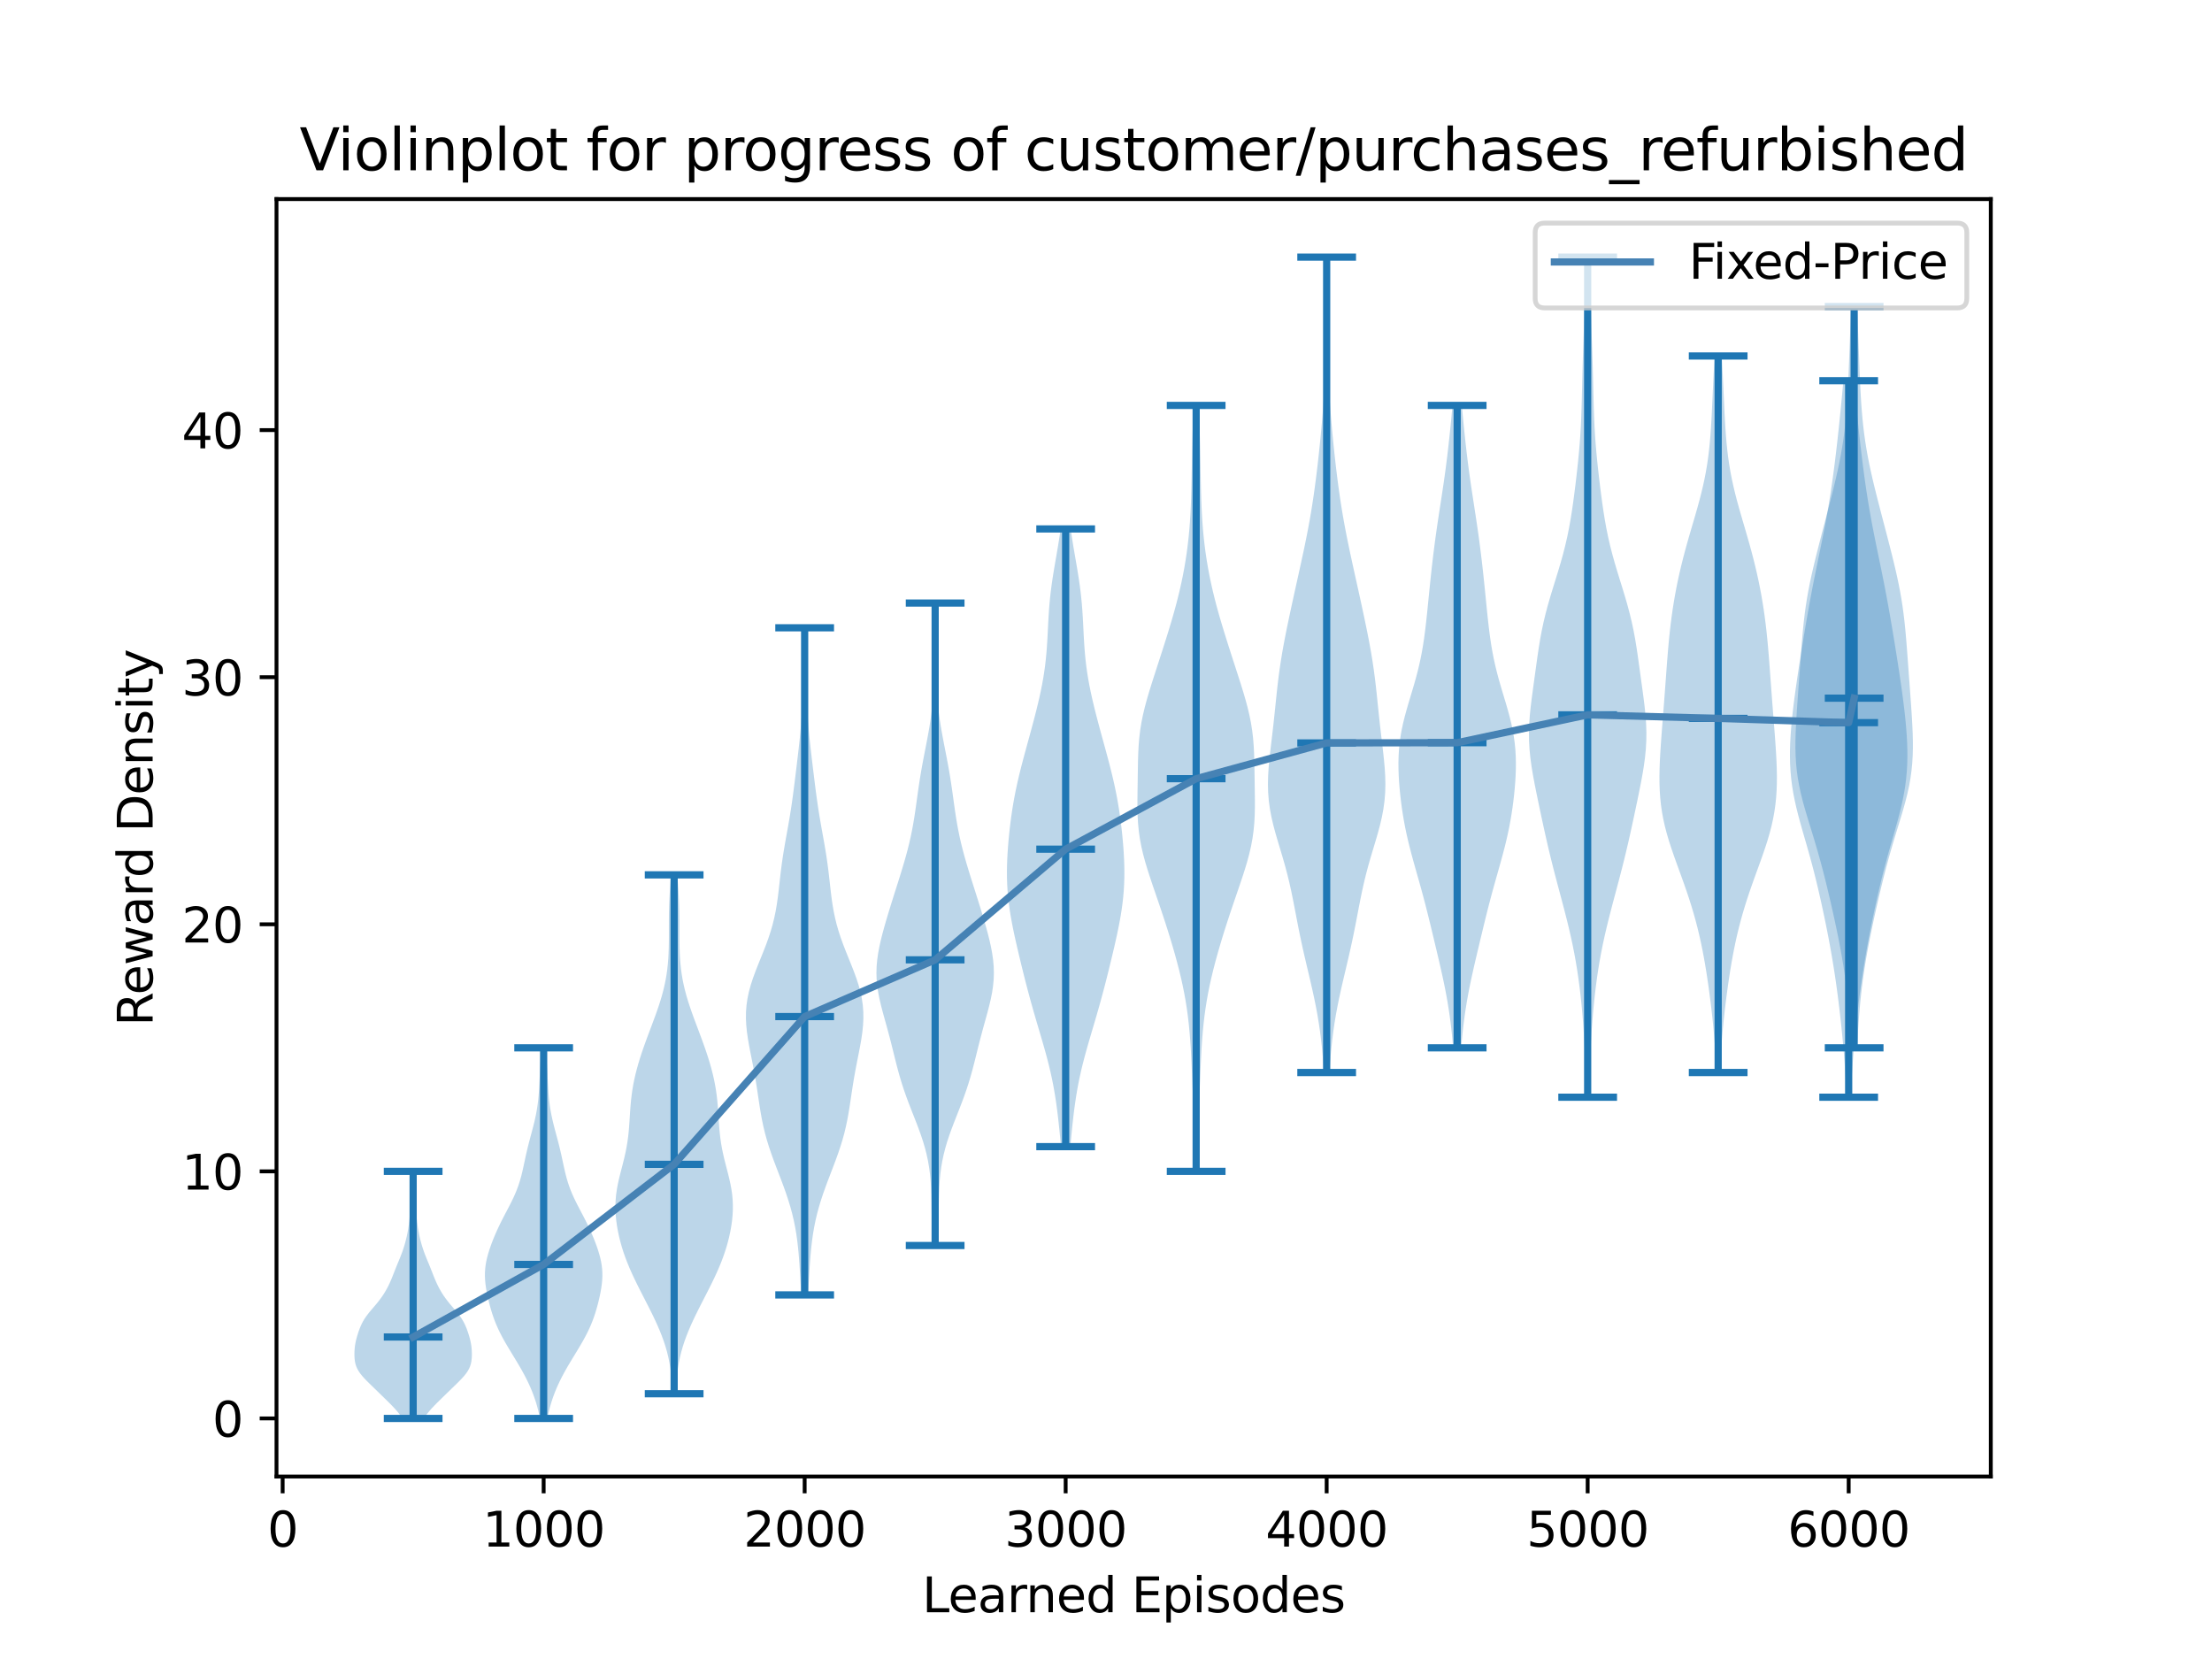 <?xml version="1.0" encoding="utf-8" standalone="no"?>
<!DOCTYPE svg PUBLIC "-//W3C//DTD SVG 1.1//EN"
  "http://www.w3.org/Graphics/SVG/1.1/DTD/svg11.dtd">
<svg xmlns:xlink="http://www.w3.org/1999/xlink" width="460.8pt" height="345.6pt" viewBox="0 0 460.8 345.6" xmlns="http://www.w3.org/2000/svg" version="1.1">
 <defs>
  <style type="text/css">*{stroke-linejoin: round; stroke-linecap: butt}</style>
 </defs>
 <g id="figure_1">
  <g id="patch_1">
   <path d="M 0 345.6 
L 460.8 345.6 
L 460.8 0 
L 0 0 
z
" style="fill: #ffffff"/>
  </g>
  <g id="axes_1">
   <g id="patch_2">
    <path d="M 57.6 307.584 
L 414.72 307.584 
L 414.72 41.472 
L 57.6 41.472 
z
" style="fill: #ffffff"/>
   </g>
   <g id="PolyCollection_1">
    <path d="M 88.289 295.488 
L 83.844 295.488 
L 83.491 294.968 
L 83.1 294.448 
L 82.673 293.928 
L 82.213 293.408 
L 81.725 292.888 
L 81.216 292.368 
L 80.692 291.849 
L 80.162 291.329 
L 79.628 290.809 
L 79.094 290.289 
L 78.559 289.769 
L 78.024 289.249 
L 77.487 288.729 
L 76.954 288.209 
L 76.431 287.689 
L 75.93 287.169 
L 75.464 286.649 
L 75.047 286.129 
L 74.692 285.609 
L 74.404 285.09 
L 74.185 284.57 
L 74.029 284.05 
L 73.927 283.53 
L 73.867 283.01 
L 73.838 282.49 
L 73.833 281.97 
L 73.848 281.45 
L 73.884 280.93 
L 73.941 280.41 
L 74.023 279.89 
L 74.127 279.37 
L 74.254 278.85 
L 74.399 278.331 
L 74.56 277.811 
L 74.734 277.291 
L 74.925 276.771 
L 75.136 276.251 
L 75.375 275.731 
L 75.649 275.211 
L 75.963 274.691 
L 76.32 274.171 
L 76.713 273.651 
L 77.136 273.131 
L 77.577 272.611 
L 78.021 272.091 
L 78.458 271.572 
L 78.877 271.052 
L 79.272 270.532 
L 79.641 270.012 
L 79.984 269.492 
L 80.301 268.972 
L 80.594 268.452 
L 80.866 267.932 
L 81.118 267.412 
L 81.352 266.892 
L 81.573 266.372 
L 81.784 265.852 
L 81.988 265.332 
L 82.192 264.813 
L 82.397 264.293 
L 82.606 263.773 
L 82.82 263.253 
L 83.035 262.733 
L 83.249 262.213 
L 83.459 261.693 
L 83.66 261.173 
L 83.851 260.653 
L 84.029 260.133 
L 84.195 259.613 
L 84.347 259.093 
L 84.488 258.573 
L 84.618 258.054 
L 84.738 257.534 
L 84.847 257.014 
L 84.947 256.494 
L 85.037 255.974 
L 85.117 255.454 
L 85.189 254.934 
L 85.252 254.414 
L 85.308 253.894 
L 85.358 253.374 
L 85.402 252.854 
L 85.44 252.334 
L 85.475 251.814 
L 85.506 251.295 
L 85.534 250.775 
L 85.56 250.255 
L 85.585 249.735 
L 85.608 249.215 
L 85.632 248.695 
L 85.655 248.175 
L 85.679 247.655 
L 85.702 247.135 
L 85.726 246.615 
L 85.749 246.095 
L 85.772 245.575 
L 85.794 245.056 
L 85.817 244.536 
L 85.839 244.016 
L 86.294 244.016 
L 86.294 244.016 
L 86.316 244.536 
L 86.338 245.056 
L 86.361 245.575 
L 86.384 246.095 
L 86.407 246.615 
L 86.431 247.135 
L 86.454 247.655 
L 86.478 248.175 
L 86.501 248.695 
L 86.525 249.215 
L 86.548 249.735 
L 86.573 250.255 
L 86.599 250.775 
L 86.627 251.295 
L 86.658 251.814 
L 86.692 252.334 
L 86.731 252.854 
L 86.775 253.374 
L 86.824 253.894 
L 86.88 254.414 
L 86.944 254.934 
L 87.016 255.454 
L 87.096 255.974 
L 87.186 256.494 
L 87.286 257.014 
L 87.395 257.534 
L 87.514 258.054 
L 87.644 258.573 
L 87.785 259.093 
L 87.938 259.613 
L 88.104 260.133 
L 88.282 260.653 
L 88.473 261.173 
L 88.674 261.693 
L 88.884 262.213 
L 89.098 262.733 
L 89.313 263.253 
L 89.526 263.773 
L 89.736 264.293 
L 89.941 264.813 
L 90.144 265.332 
L 90.349 265.852 
L 90.56 266.372 
L 90.78 266.892 
L 91.015 267.412 
L 91.267 267.932 
L 91.538 268.452 
L 91.832 268.972 
L 92.149 269.492 
L 92.491 270.012 
L 92.861 270.532 
L 93.256 271.052 
L 93.675 271.572 
L 94.112 272.091 
L 94.556 272.611 
L 94.996 273.131 
L 95.419 273.651 
L 95.813 274.171 
L 96.169 274.691 
L 96.484 275.211 
L 96.758 275.731 
L 96.997 276.251 
L 97.208 276.771 
L 97.398 277.291 
L 97.573 277.811 
L 97.734 278.331 
L 97.879 278.85 
L 98.005 279.37 
L 98.11 279.89 
L 98.191 280.41 
L 98.249 280.93 
L 98.285 281.45 
L 98.3 281.97 
L 98.295 282.49 
L 98.266 283.01 
L 98.206 283.53 
L 98.104 284.05 
L 97.948 284.57 
L 97.729 285.09 
L 97.441 285.609 
L 97.086 286.129 
L 96.669 286.649 
L 96.203 287.169 
L 95.702 287.689 
L 95.179 288.209 
L 94.645 288.729 
L 94.109 289.249 
L 93.573 289.769 
L 93.039 290.289 
L 92.504 290.809 
L 91.971 291.329 
L 91.44 291.849 
L 90.917 292.368 
L 90.408 292.888 
L 89.92 293.408 
L 89.459 293.928 
L 89.033 294.448 
L 88.642 294.968 
L 88.289 295.488 
z
" clip-path="url(#p7a1347ffc8)" style="fill: #1f77b4; fill-opacity: 0.3"/>
   </g>
   <g id="PolyCollection_2">
    <path d="M 114.024 295.488 
L 112.481 295.488 
L 112.323 294.708 
L 112.145 293.928 
L 111.945 293.148 
L 111.721 292.368 
L 111.475 291.589 
L 111.204 290.809 
L 110.909 290.029 
L 110.589 289.249 
L 110.245 288.469 
L 109.878 287.689 
L 109.487 286.909 
L 109.075 286.129 
L 108.644 285.35 
L 108.196 284.57 
L 107.735 283.79 
L 107.265 283.01 
L 106.789 282.23 
L 106.314 281.45 
L 105.844 280.67 
L 105.385 279.89 
L 104.942 279.11 
L 104.519 278.331 
L 104.12 277.551 
L 103.748 276.771 
L 103.404 275.991 
L 103.088 275.211 
L 102.8 274.431 
L 102.537 273.651 
L 102.296 272.871 
L 102.075 272.091 
L 101.872 271.312 
L 101.684 270.532 
L 101.513 269.752 
L 101.36 268.972 
L 101.23 268.192 
L 101.126 267.412 
L 101.054 266.632 
L 101.019 265.852 
L 101.025 265.073 
L 101.075 264.293 
L 101.169 263.513 
L 101.306 262.733 
L 101.482 261.953 
L 101.692 261.173 
L 101.933 260.393 
L 102.198 259.613 
L 102.485 258.833 
L 102.791 258.054 
L 103.114 257.274 
L 103.455 256.494 
L 103.813 255.714 
L 104.187 254.934 
L 104.576 254.154 
L 104.977 253.374 
L 105.385 252.594 
L 105.795 251.814 
L 106.2 251.035 
L 106.593 250.255 
L 106.967 249.475 
L 107.317 248.695 
L 107.639 247.915 
L 107.93 247.135 
L 108.191 246.355 
L 108.425 245.575 
L 108.634 244.796 
L 108.824 244.016 
L 109.001 243.236 
L 109.17 242.456 
L 109.336 241.676 
L 109.504 240.896 
L 109.679 240.116 
L 109.861 239.336 
L 110.053 238.556 
L 110.253 237.777 
L 110.459 236.997 
L 110.669 236.217 
L 110.877 235.437 
L 111.081 234.657 
L 111.276 233.877 
L 111.458 233.097 
L 111.625 232.317 
L 111.773 231.538 
L 111.903 230.758 
L 112.014 229.978 
L 112.107 229.198 
L 112.184 228.418 
L 112.247 227.638 
L 112.3 226.858 
L 112.344 226.078 
L 112.384 225.298 
L 112.423 224.519 
L 112.461 223.739 
L 112.502 222.959 
L 112.546 222.179 
L 112.595 221.399 
L 112.646 220.619 
L 112.701 219.839 
L 112.758 219.059 
L 112.815 218.279 
L 113.69 218.279 
L 113.69 218.279 
L 113.747 219.059 
L 113.804 219.839 
L 113.858 220.619 
L 113.91 221.399 
L 113.958 222.179 
L 114.003 222.959 
L 114.044 223.739 
L 114.082 224.519 
L 114.12 225.298 
L 114.16 226.078 
L 114.205 226.858 
L 114.257 227.638 
L 114.32 228.418 
L 114.397 229.198 
L 114.49 229.978 
L 114.601 230.758 
L 114.731 231.538 
L 114.88 232.317 
L 115.047 233.097 
L 115.229 233.877 
L 115.424 234.657 
L 115.627 235.437 
L 115.836 236.217 
L 116.046 236.997 
L 116.252 237.777 
L 116.452 238.556 
L 116.643 239.336 
L 116.826 240.116 
L 117 240.896 
L 117.169 241.676 
L 117.335 242.456 
L 117.504 243.236 
L 117.68 244.016 
L 117.87 244.796 
L 118.08 245.575 
L 118.313 246.355 
L 118.575 247.135 
L 118.866 247.915 
L 119.187 248.695 
L 119.537 249.475 
L 119.911 250.255 
L 120.304 251.035 
L 120.709 251.814 
L 121.12 252.594 
L 121.528 253.374 
L 121.929 254.154 
L 122.318 254.934 
L 122.692 255.714 
L 123.05 256.494 
L 123.39 257.274 
L 123.714 258.054 
L 124.02 258.833 
L 124.307 259.613 
L 124.572 260.393 
L 124.812 261.173 
L 125.023 261.953 
L 125.199 262.733 
L 125.335 263.513 
L 125.43 264.293 
L 125.48 265.073 
L 125.486 265.852 
L 125.451 266.632 
L 125.379 267.412 
L 125.275 268.192 
L 125.144 268.972 
L 124.992 269.752 
L 124.821 270.532 
L 124.633 271.312 
L 124.43 272.091 
L 124.209 272.871 
L 123.968 273.651 
L 123.705 274.431 
L 123.417 275.211 
L 123.101 275.991 
L 122.757 276.771 
L 122.385 277.551 
L 121.986 278.331 
L 121.563 279.11 
L 121.119 279.89 
L 120.66 280.67 
L 120.191 281.45 
L 119.715 282.23 
L 119.24 283.01 
L 118.77 283.79 
L 118.308 284.57 
L 117.86 285.35 
L 117.429 286.129 
L 117.017 286.909 
L 116.627 287.689 
L 116.259 288.469 
L 115.916 289.249 
L 115.596 290.029 
L 115.301 290.809 
L 115.03 291.589 
L 114.783 292.368 
L 114.56 293.148 
L 114.36 293.928 
L 114.181 294.708 
L 114.024 295.488 
z
" clip-path="url(#p7a1347ffc8)" style="fill: #1f77b4; fill-opacity: 0.3"/>
   </g>
   <g id="PolyCollection_3">
    <path d="M 140.739 290.341 
L 140.137 290.341 
L 140.078 289.249 
L 140.002 288.157 
L 139.906 287.065 
L 139.784 285.973 
L 139.632 284.882 
L 139.444 283.79 
L 139.217 282.698 
L 138.949 281.606 
L 138.637 280.514 
L 138.283 279.422 
L 137.887 278.331 
L 137.454 277.239 
L 136.986 276.147 
L 136.489 275.055 
L 135.968 273.963 
L 135.428 272.871 
L 134.875 271.78 
L 134.316 270.688 
L 133.755 269.596 
L 133.199 268.504 
L 132.654 267.412 
L 132.124 266.32 
L 131.616 265.229 
L 131.134 264.137 
L 130.683 263.045 
L 130.265 261.953 
L 129.884 260.861 
L 129.539 259.769 
L 129.231 258.677 
L 128.96 257.586 
L 128.727 256.494 
L 128.534 255.402 
L 128.381 254.31 
L 128.273 253.218 
L 128.213 252.126 
L 128.205 251.035 
L 128.251 249.943 
L 128.353 248.851 
L 128.507 247.759 
L 128.709 246.667 
L 128.949 245.575 
L 129.217 244.484 
L 129.499 243.392 
L 129.781 242.3 
L 130.051 241.208 
L 130.299 240.116 
L 130.516 239.024 
L 130.7 237.933 
L 130.848 236.841 
L 130.966 235.749 
L 131.059 234.657 
L 131.136 233.565 
L 131.205 232.473 
L 131.276 231.382 
L 131.358 230.29 
L 131.46 229.198 
L 131.585 228.106 
L 131.74 227.014 
L 131.927 225.922 
L 132.145 224.831 
L 132.395 223.739 
L 132.675 222.647 
L 132.982 221.555 
L 133.314 220.463 
L 133.668 219.371 
L 134.041 218.279 
L 134.429 217.188 
L 134.828 216.096 
L 135.236 215.004 
L 135.647 213.912 
L 136.057 212.82 
L 136.46 211.728 
L 136.851 210.637 
L 137.225 209.545 
L 137.576 208.453 
L 137.9 207.361 
L 138.192 206.269 
L 138.449 205.177 
L 138.671 204.086 
L 138.857 202.994 
L 139.007 201.902 
L 139.124 200.81 
L 139.211 199.718 
L 139.27 198.626 
L 139.307 197.535 
L 139.327 196.443 
L 139.335 195.351 
L 139.336 194.259 
L 139.334 193.167 
L 139.336 192.075 
L 139.344 190.984 
L 139.361 189.892 
L 139.391 188.8 
L 139.432 187.708 
L 139.486 186.616 
L 139.551 185.524 
L 139.625 184.433 
L 139.705 183.341 
L 139.789 182.249 
L 141.088 182.249 
L 141.088 182.249 
L 141.171 183.341 
L 141.252 184.433 
L 141.325 185.524 
L 141.39 186.616 
L 141.444 187.708 
L 141.486 188.8 
L 141.515 189.892 
L 141.533 190.984 
L 141.541 192.075 
L 141.542 193.167 
L 141.541 194.259 
L 141.542 195.351 
L 141.549 196.443 
L 141.569 197.535 
L 141.606 198.626 
L 141.666 199.718 
L 141.752 200.81 
L 141.869 201.902 
L 142.02 202.994 
L 142.205 204.086 
L 142.427 205.177 
L 142.685 206.269 
L 142.977 207.361 
L 143.3 208.453 
L 143.651 209.545 
L 144.025 210.637 
L 144.416 211.728 
L 144.82 212.82 
L 145.23 213.912 
L 145.641 215.004 
L 146.048 216.096 
L 146.448 217.188 
L 146.836 218.279 
L 147.209 219.371 
L 147.562 220.463 
L 147.895 221.555 
L 148.202 222.647 
L 148.482 223.739 
L 148.732 224.831 
L 148.95 225.922 
L 149.136 227.014 
L 149.291 228.106 
L 149.417 229.198 
L 149.518 230.29 
L 149.601 231.382 
L 149.672 232.473 
L 149.741 233.565 
L 149.817 234.657 
L 149.91 235.749 
L 150.028 236.841 
L 150.177 237.933 
L 150.36 239.024 
L 150.578 240.116 
L 150.825 241.208 
L 151.096 242.3 
L 151.378 243.392 
L 151.66 244.484 
L 151.927 245.575 
L 152.168 246.667 
L 152.37 247.759 
L 152.524 248.851 
L 152.626 249.943 
L 152.672 251.035 
L 152.664 252.126 
L 152.604 253.218 
L 152.496 254.31 
L 152.343 255.402 
L 152.149 256.494 
L 151.916 257.586 
L 151.646 258.677 
L 151.338 259.769 
L 150.993 260.861 
L 150.611 261.953 
L 150.194 263.045 
L 149.742 264.137 
L 149.261 265.229 
L 148.752 266.32 
L 148.223 267.412 
L 147.677 268.504 
L 147.121 269.596 
L 146.56 270.688 
L 146.001 271.78 
L 145.449 272.871 
L 144.909 273.963 
L 144.388 275.055 
L 143.891 276.147 
L 143.423 277.239 
L 142.989 278.331 
L 142.594 279.422 
L 142.239 280.514 
L 141.928 281.606 
L 141.659 282.698 
L 141.433 283.79 
L 141.245 284.882 
L 141.092 285.973 
L 140.97 287.065 
L 140.874 288.157 
L 140.799 289.249 
L 140.739 290.341 
z
" clip-path="url(#p7a1347ffc8)" style="fill: #1f77b4; fill-opacity: 0.3"/>
   </g>
   <g id="PolyCollection_4">
    <path d="M 168.329 269.752 
L 166.919 269.752 
L 166.838 268.348 
L 166.758 266.944 
L 166.676 265.54 
L 166.589 264.137 
L 166.494 262.733 
L 166.383 261.329 
L 166.251 259.925 
L 166.09 258.522 
L 165.895 257.118 
L 165.658 255.714 
L 165.376 254.31 
L 165.047 252.906 
L 164.669 251.503 
L 164.247 250.099 
L 163.783 248.695 
L 163.286 247.291 
L 162.763 245.887 
L 162.226 244.484 
L 161.687 243.08 
L 161.158 241.676 
L 160.652 240.272 
L 160.179 238.868 
L 159.747 237.465 
L 159.362 236.061 
L 159.024 234.657 
L 158.73 233.253 
L 158.474 231.849 
L 158.246 230.446 
L 158.033 229.042 
L 157.825 227.638 
L 157.611 226.234 
L 157.382 224.831 
L 157.136 223.427 
L 156.872 222.023 
L 156.597 220.619 
L 156.318 219.215 
L 156.049 217.812 
L 155.806 216.408 
L 155.604 215.004 
L 155.461 213.6 
L 155.391 212.196 
L 155.406 210.793 
L 155.514 209.389 
L 155.718 207.985 
L 156.016 206.581 
L 156.399 205.177 
L 156.856 203.774 
L 157.37 202.37 
L 157.922 200.966 
L 158.49 199.562 
L 159.056 198.158 
L 159.6 196.755 
L 160.106 195.351 
L 160.564 193.947 
L 160.966 192.543 
L 161.31 191.14 
L 161.598 189.736 
L 161.836 188.332 
L 162.035 186.928 
L 162.207 185.524 
L 162.364 184.121 
L 162.52 182.717 
L 162.686 181.313 
L 162.868 179.909 
L 163.071 178.505 
L 163.294 177.102 
L 163.534 175.698 
L 163.784 174.294 
L 164.038 172.89 
L 164.287 171.486 
L 164.526 170.083 
L 164.751 168.679 
L 164.962 167.275 
L 165.158 165.871 
L 165.344 164.467 
L 165.522 163.064 
L 165.696 161.66 
L 165.867 160.256 
L 166.037 158.852 
L 166.204 157.449 
L 166.366 156.045 
L 166.52 154.641 
L 166.663 153.237 
L 166.794 151.833 
L 166.91 150.43 
L 167.011 149.026 
L 167.098 147.622 
L 167.171 146.218 
L 167.232 144.814 
L 167.283 143.411 
L 167.323 142.007 
L 167.355 140.603 
L 167.381 139.199 
L 167.4 137.795 
L 167.414 136.392 
L 167.425 134.988 
L 167.435 133.584 
L 167.444 132.18 
L 167.453 130.777 
L 167.795 130.777 
L 167.795 130.777 
L 167.805 132.18 
L 167.814 133.584 
L 167.823 134.988 
L 167.834 136.392 
L 167.849 137.795 
L 167.868 139.199 
L 167.893 140.603 
L 167.925 142.007 
L 167.966 143.411 
L 168.016 144.814 
L 168.077 146.218 
L 168.151 147.622 
L 168.237 149.026 
L 168.339 150.43 
L 168.455 151.833 
L 168.585 153.237 
L 168.729 154.641 
L 168.883 156.045 
L 169.045 157.449 
L 169.212 158.852 
L 169.381 160.256 
L 169.553 161.66 
L 169.727 163.064 
L 169.905 164.467 
L 170.09 165.871 
L 170.287 167.275 
L 170.497 168.679 
L 170.723 170.083 
L 170.962 171.486 
L 171.211 172.89 
L 171.464 174.294 
L 171.715 175.698 
L 171.954 177.102 
L 172.178 178.505 
L 172.38 179.909 
L 172.562 181.313 
L 172.728 182.717 
L 172.884 184.121 
L 173.042 185.524 
L 173.214 186.928 
L 173.412 188.332 
L 173.651 189.736 
L 173.938 191.14 
L 174.282 192.543 
L 174.684 193.947 
L 175.142 195.351 
L 175.649 196.755 
L 176.193 198.158 
L 176.758 199.562 
L 177.327 200.966 
L 177.878 202.37 
L 178.392 203.774 
L 178.849 205.177 
L 179.233 206.581 
L 179.531 207.985 
L 179.735 209.389 
L 179.843 210.793 
L 179.858 212.196 
L 179.788 213.6 
L 179.644 215.004 
L 179.443 216.408 
L 179.199 217.812 
L 178.93 219.215 
L 178.652 220.619 
L 178.376 222.023 
L 178.113 223.427 
L 177.866 224.831 
L 177.638 226.234 
L 177.423 227.638 
L 177.215 229.042 
L 177.002 230.446 
L 176.774 231.849 
L 176.518 233.253 
L 176.225 234.657 
L 175.887 236.061 
L 175.502 237.465 
L 175.07 238.868 
L 174.597 240.272 
L 174.09 241.676 
L 173.562 243.08 
L 173.022 244.484 
L 172.486 245.887 
L 171.963 247.291 
L 171.465 248.695 
L 171.002 250.099 
L 170.579 251.503 
L 170.202 252.906 
L 169.873 254.31 
L 169.591 255.714 
L 169.354 257.118 
L 169.158 258.522 
L 168.997 259.925 
L 168.865 261.329 
L 168.755 262.733 
L 168.659 264.137 
L 168.573 265.54 
L 168.491 266.944 
L 168.41 268.348 
L 168.329 269.752 
z
" clip-path="url(#p7a1347ffc8)" style="fill: #1f77b4; fill-opacity: 0.3"/>
   </g>
   <g id="PolyCollection_5">
    <path d="M 195.348 259.457 
L 194.273 259.457 
L 194.216 258.106 
L 194.169 256.754 
L 194.131 255.402 
L 194.102 254.05 
L 194.081 252.698 
L 194.062 251.347 
L 194.039 249.995 
L 194.004 248.643 
L 193.947 247.291 
L 193.859 245.939 
L 193.732 244.588 
L 193.556 243.236 
L 193.327 241.884 
L 193.041 240.532 
L 192.698 239.18 
L 192.3 237.829 
L 191.853 236.477 
L 191.367 235.125 
L 190.852 233.773 
L 190.322 232.421 
L 189.789 231.07 
L 189.267 229.718 
L 188.765 228.366 
L 188.292 227.014 
L 187.852 225.662 
L 187.445 224.311 
L 187.068 222.959 
L 186.714 221.607 
L 186.375 220.255 
L 186.041 218.903 
L 185.703 217.552 
L 185.356 216.2 
L 184.997 214.848 
L 184.626 213.496 
L 184.25 212.144 
L 183.88 210.793 
L 183.528 209.441 
L 183.212 208.089 
L 182.946 206.737 
L 182.745 205.385 
L 182.62 204.034 
L 182.577 202.682 
L 182.616 201.33 
L 182.735 199.978 
L 182.925 198.626 
L 183.176 197.275 
L 183.476 195.923 
L 183.814 194.571 
L 184.18 193.219 
L 184.567 191.867 
L 184.968 190.516 
L 185.38 189.164 
L 185.8 187.812 
L 186.225 186.46 
L 186.654 185.108 
L 187.083 183.757 
L 187.508 182.405 
L 187.925 181.053 
L 188.328 179.701 
L 188.713 178.349 
L 189.076 176.998 
L 189.412 175.646 
L 189.719 174.294 
L 189.997 172.942 
L 190.247 171.59 
L 190.472 170.239 
L 190.677 168.887 
L 190.869 167.535 
L 191.055 166.183 
L 191.243 164.831 
L 191.439 163.48 
L 191.648 162.128 
L 191.872 160.776 
L 192.112 159.424 
L 192.365 158.072 
L 192.627 156.721 
L 192.892 155.369 
L 193.152 154.017 
L 193.402 152.665 
L 193.634 151.313 
L 193.844 149.962 
L 194.028 148.61 
L 194.182 147.258 
L 194.307 145.906 
L 194.402 144.554 
L 194.468 143.203 
L 194.507 141.851 
L 194.522 140.499 
L 194.517 139.147 
L 194.495 137.795 
L 194.462 136.444 
L 194.421 135.092 
L 194.378 133.74 
L 194.339 132.388 
L 194.306 131.036 
L 194.285 129.685 
L 194.278 128.333 
L 194.284 126.981 
L 194.306 125.629 
L 195.315 125.629 
L 195.315 125.629 
L 195.336 126.981 
L 195.343 128.333 
L 195.335 129.685 
L 195.314 131.036 
L 195.282 132.388 
L 195.242 133.74 
L 195.199 135.092 
L 195.159 136.444 
L 195.125 137.795 
L 195.103 139.147 
L 195.098 140.499 
L 195.113 141.851 
L 195.152 143.203 
L 195.218 144.554 
L 195.313 145.906 
L 195.438 147.258 
L 195.593 148.61 
L 195.776 149.962 
L 195.986 151.313 
L 196.219 152.665 
L 196.468 154.017 
L 196.729 155.369 
L 196.993 156.721 
L 197.255 158.072 
L 197.508 159.424 
L 197.748 160.776 
L 197.973 162.128 
L 198.181 163.48 
L 198.377 164.831 
L 198.565 166.183 
L 198.751 167.535 
L 198.943 168.887 
L 199.148 170.239 
L 199.373 171.59 
L 199.623 172.942 
L 199.901 174.294 
L 200.208 175.646 
L 200.545 176.998 
L 200.907 178.349 
L 201.292 179.701 
L 201.695 181.053 
L 202.112 182.405 
L 202.537 183.757 
L 202.966 185.108 
L 203.395 186.46 
L 203.821 187.812 
L 204.241 189.164 
L 204.652 190.516 
L 205.053 191.867 
L 205.44 193.219 
L 205.806 194.571 
L 206.144 195.923 
L 206.444 197.275 
L 206.695 198.626 
L 206.885 199.978 
L 207.004 201.33 
L 207.044 202.682 
L 207.001 204.034 
L 206.875 205.385 
L 206.675 206.737 
L 206.409 208.089 
L 206.092 209.441 
L 205.741 210.793 
L 205.37 212.144 
L 204.994 213.496 
L 204.624 214.848 
L 204.264 216.2 
L 203.917 217.552 
L 203.58 218.903 
L 203.246 220.255 
L 202.906 221.607 
L 202.552 222.959 
L 202.175 224.311 
L 201.768 225.662 
L 201.328 227.014 
L 200.855 228.366 
L 200.353 229.718 
L 199.831 231.07 
L 199.298 232.421 
L 198.768 233.773 
L 198.253 235.125 
L 197.767 236.477 
L 197.32 237.829 
L 196.922 239.18 
L 196.579 240.532 
L 196.293 241.884 
L 196.064 243.236 
L 195.889 244.588 
L 195.761 245.939 
L 195.674 247.291 
L 195.617 248.643 
L 195.581 249.995 
L 195.558 251.347 
L 195.539 252.698 
L 195.518 254.05 
L 195.49 255.402 
L 195.452 256.754 
L 195.404 258.106 
L 195.348 259.457 
z
" clip-path="url(#p7a1347ffc8)" style="fill: #1f77b4; fill-opacity: 0.3"/>
   </g>
   <g id="PolyCollection_6">
    <path d="M 222.97 238.868 
L 221.022 238.868 
L 220.904 237.569 
L 220.781 236.269 
L 220.65 234.969 
L 220.511 233.669 
L 220.362 232.369 
L 220.2 231.07 
L 220.023 229.77 
L 219.827 228.47 
L 219.611 227.17 
L 219.373 225.87 
L 219.111 224.571 
L 218.825 223.271 
L 218.516 221.971 
L 218.186 220.671 
L 217.838 219.371 
L 217.474 218.072 
L 217.099 216.772 
L 216.717 215.472 
L 216.332 214.172 
L 215.948 212.872 
L 215.568 211.572 
L 215.195 210.273 
L 214.829 208.973 
L 214.472 207.673 
L 214.124 206.373 
L 213.784 205.073 
L 213.451 203.774 
L 213.125 202.474 
L 212.804 201.174 
L 212.489 199.874 
L 212.179 198.574 
L 211.875 197.275 
L 211.579 195.975 
L 211.293 194.675 
L 211.021 193.375 
L 210.768 192.075 
L 210.536 190.776 
L 210.329 189.476 
L 210.152 188.176 
L 210.007 186.876 
L 209.895 185.576 
L 209.818 184.277 
L 209.774 182.977 
L 209.762 181.677 
L 209.78 180.377 
L 209.824 179.077 
L 209.892 177.778 
L 209.981 176.478 
L 210.087 175.178 
L 210.211 173.878 
L 210.351 172.578 
L 210.507 171.278 
L 210.68 169.979 
L 210.872 168.679 
L 211.084 167.379 
L 211.316 166.079 
L 211.57 164.779 
L 211.845 163.48 
L 212.14 162.18 
L 212.452 160.88 
L 212.78 159.58 
L 213.12 158.28 
L 213.468 156.981 
L 213.822 155.681 
L 214.179 154.381 
L 214.535 153.081 
L 214.888 151.781 
L 215.236 150.482 
L 215.577 149.182 
L 215.908 147.882 
L 216.225 146.582 
L 216.527 145.282 
L 216.81 143.983 
L 217.07 142.683 
L 217.306 141.383 
L 217.515 140.083 
L 217.696 138.783 
L 217.849 137.484 
L 217.976 136.184 
L 218.08 134.884 
L 218.165 133.584 
L 218.237 132.284 
L 218.302 130.984 
L 218.368 129.685 
L 218.441 128.385 
L 218.526 127.085 
L 218.629 125.785 
L 218.753 124.485 
L 218.899 123.186 
L 219.067 121.886 
L 219.255 120.586 
L 219.46 119.286 
L 219.677 117.986 
L 219.9 116.687 
L 220.126 115.387 
L 220.347 114.087 
L 220.56 112.787 
L 220.761 111.487 
L 220.946 110.188 
L 223.046 110.188 
L 223.046 110.188 
L 223.232 111.487 
L 223.432 112.787 
L 223.645 114.087 
L 223.867 115.387 
L 224.092 116.687 
L 224.316 117.986 
L 224.532 119.286 
L 224.737 120.586 
L 224.925 121.886 
L 225.093 123.186 
L 225.239 124.485 
L 225.363 125.785 
L 225.466 127.085 
L 225.551 128.385 
L 225.624 129.685 
L 225.69 130.984 
L 225.755 132.284 
L 225.827 133.584 
L 225.912 134.884 
L 226.016 136.184 
L 226.143 137.484 
L 226.296 138.783 
L 226.477 140.083 
L 226.686 141.383 
L 226.922 142.683 
L 227.183 143.983 
L 227.465 145.282 
L 227.767 146.582 
L 228.085 147.882 
L 228.415 149.182 
L 228.756 150.482 
L 229.104 151.781 
L 229.457 153.081 
L 229.814 154.381 
L 230.17 155.681 
L 230.524 156.981 
L 230.873 158.28 
L 231.212 159.58 
L 231.54 160.88 
L 231.853 162.18 
L 232.147 163.48 
L 232.422 164.779 
L 232.676 166.079 
L 232.908 167.379 
L 233.12 168.679 
L 233.312 169.979 
L 233.485 171.278 
L 233.641 172.578 
L 233.781 173.878 
L 233.905 175.178 
L 234.012 176.478 
L 234.1 177.778 
L 234.168 179.077 
L 234.212 180.377 
L 234.23 181.677 
L 234.218 182.977 
L 234.174 184.277 
L 234.097 185.576 
L 233.985 186.876 
L 233.84 188.176 
L 233.663 189.476 
L 233.457 190.776 
L 233.225 192.075 
L 232.971 193.375 
L 232.699 194.675 
L 232.414 195.975 
L 232.118 197.275 
L 231.814 198.574 
L 231.503 199.874 
L 231.188 201.174 
L 230.867 202.474 
L 230.541 203.774 
L 230.208 205.073 
L 229.868 206.373 
L 229.52 207.673 
L 229.163 208.973 
L 228.797 210.273 
L 228.424 211.572 
L 228.044 212.872 
L 227.66 214.172 
L 227.275 215.472 
L 226.893 216.772 
L 226.518 218.072 
L 226.155 219.371 
L 225.806 220.671 
L 225.476 221.971 
L 225.167 223.271 
L 224.881 224.571 
L 224.619 225.87 
L 224.381 227.17 
L 224.165 228.47 
L 223.97 229.77 
L 223.792 231.07 
L 223.63 232.369 
L 223.481 233.669 
L 223.342 234.969 
L 223.212 236.269 
L 223.088 237.569 
L 222.97 238.868 
z
" clip-path="url(#p7a1347ffc8)" style="fill: #1f77b4; fill-opacity: 0.3"/>
   </g>
   <g id="PolyCollection_7">
    <path d="M 249.406 244.016 
L 248.958 244.016 
L 248.931 242.404 
L 248.9 240.792 
L 248.865 239.18 
L 248.825 237.569 
L 248.779 235.957 
L 248.727 234.345 
L 248.67 232.733 
L 248.61 231.122 
L 248.547 229.51 
L 248.482 227.898 
L 248.417 226.286 
L 248.352 224.675 
L 248.285 223.063 
L 248.214 221.451 
L 248.134 219.839 
L 248.044 218.227 
L 247.936 216.616 
L 247.807 215.004 
L 247.651 213.392 
L 247.466 211.78 
L 247.247 210.169 
L 246.994 208.557 
L 246.705 206.945 
L 246.381 205.333 
L 246.024 203.722 
L 245.636 202.11 
L 245.22 200.498 
L 244.78 198.886 
L 244.318 197.275 
L 243.837 195.663 
L 243.339 194.051 
L 242.826 192.439 
L 242.299 190.828 
L 241.761 189.216 
L 241.214 187.604 
L 240.661 185.992 
L 240.11 184.381 
L 239.569 182.769 
L 239.05 181.157 
L 238.566 179.545 
L 238.13 177.933 
L 237.757 176.322 
L 237.455 174.71 
L 237.228 173.098 
L 237.075 171.486 
L 236.986 169.875 
L 236.95 168.263 
L 236.948 166.651 
L 236.966 165.039 
L 236.99 163.428 
L 237.013 161.816 
L 237.036 160.204 
L 237.065 158.592 
L 237.113 156.981 
L 237.195 155.369 
L 237.326 153.757 
L 237.517 152.145 
L 237.775 150.534 
L 238.099 148.922 
L 238.484 147.31 
L 238.919 145.698 
L 239.393 144.087 
L 239.892 142.475 
L 240.406 140.863 
L 240.927 139.251 
L 241.45 137.639 
L 241.97 136.028 
L 242.486 134.416 
L 242.995 132.804 
L 243.494 131.192 
L 243.979 129.581 
L 244.448 127.969 
L 244.895 126.357 
L 245.317 124.745 
L 245.711 123.134 
L 246.076 121.522 
L 246.411 119.91 
L 246.714 118.298 
L 246.986 116.687 
L 247.227 115.075 
L 247.437 113.463 
L 247.616 111.851 
L 247.767 110.24 
L 247.89 108.628 
L 247.988 107.016 
L 248.066 105.404 
L 248.126 103.793 
L 248.173 102.181 
L 248.211 100.569 
L 248.243 98.957 
L 248.273 97.345 
L 248.303 95.734 
L 248.336 94.122 
L 248.373 92.51 
L 248.414 90.898 
L 248.461 89.287 
L 248.513 87.675 
L 248.57 86.063 
L 248.63 84.451 
L 249.734 84.451 
L 249.734 84.451 
L 249.794 86.063 
L 249.851 87.675 
L 249.903 89.287 
L 249.95 90.898 
L 249.991 92.51 
L 250.028 94.122 
L 250.061 95.734 
L 250.091 97.345 
L 250.121 98.957 
L 250.153 100.569 
L 250.191 102.181 
L 250.238 103.793 
L 250.298 105.404 
L 250.376 107.016 
L 250.474 108.628 
L 250.597 110.24 
L 250.748 111.851 
L 250.927 113.463 
L 251.137 115.075 
L 251.378 116.687 
L 251.65 118.298 
L 251.953 119.91 
L 252.288 121.522 
L 252.653 123.134 
L 253.047 124.745 
L 253.469 126.357 
L 253.916 127.969 
L 254.385 129.581 
L 254.87 131.192 
L 255.369 132.804 
L 255.878 134.416 
L 256.394 136.028 
L 256.914 137.639 
L 257.437 139.251 
L 257.958 140.863 
L 258.472 142.475 
L 258.971 144.087 
L 259.445 145.698 
L 259.88 147.31 
L 260.265 148.922 
L 260.589 150.534 
L 260.847 152.145 
L 261.038 153.757 
L 261.169 155.369 
L 261.251 156.981 
L 261.299 158.592 
L 261.329 160.204 
L 261.351 161.816 
L 261.374 163.428 
L 261.398 165.039 
L 261.416 166.651 
L 261.414 168.263 
L 261.378 169.875 
L 261.29 171.486 
L 261.136 173.098 
L 260.91 174.71 
L 260.607 176.322 
L 260.234 177.933 
L 259.799 179.545 
L 259.314 181.157 
L 258.795 182.769 
L 258.254 184.381 
L 257.703 185.992 
L 257.151 187.604 
L 256.603 189.216 
L 256.065 190.828 
L 255.538 192.439 
L 255.025 194.051 
L 254.528 195.663 
L 254.047 197.275 
L 253.585 198.886 
L 253.144 200.498 
L 252.728 202.11 
L 252.34 203.722 
L 251.983 205.333 
L 251.659 206.945 
L 251.37 208.557 
L 251.117 210.169 
L 250.898 211.78 
L 250.713 213.392 
L 250.557 215.004 
L 250.428 216.616 
L 250.321 218.227 
L 250.23 219.839 
L 250.151 221.451 
L 250.079 223.063 
L 250.012 224.675 
L 249.947 226.286 
L 249.882 227.898 
L 249.818 229.51 
L 249.754 231.122 
L 249.694 232.733 
L 249.637 234.345 
L 249.585 235.957 
L 249.539 237.569 
L 249.499 239.18 
L 249.464 240.792 
L 249.434 242.404 
L 249.406 244.016 
z
" clip-path="url(#p7a1347ffc8)" style="fill: #1f77b4; fill-opacity: 0.3"/>
   </g>
   <g id="PolyCollection_8">
    <path d="M 276.941 223.427 
L 275.795 223.427 
L 275.679 221.711 
L 275.543 219.995 
L 275.384 218.279 
L 275.198 216.564 
L 274.981 214.848 
L 274.73 213.132 
L 274.446 211.417 
L 274.128 209.701 
L 273.78 207.985 
L 273.407 206.269 
L 273.015 204.554 
L 272.612 202.838 
L 272.206 201.122 
L 271.805 199.406 
L 271.415 197.691 
L 271.041 195.975 
L 270.684 194.259 
L 270.342 192.543 
L 270.012 190.828 
L 269.685 189.112 
L 269.35 187.396 
L 268.998 185.68 
L 268.618 183.965 
L 268.202 182.249 
L 267.749 180.533 
L 267.263 178.817 
L 266.753 177.102 
L 266.236 175.386 
L 265.735 173.67 
L 265.272 171.954 
L 264.87 170.239 
L 264.547 168.523 
L 264.315 166.807 
L 264.178 165.091 
L 264.134 163.376 
L 264.173 161.66 
L 264.278 159.944 
L 264.434 158.228 
L 264.621 156.513 
L 264.823 154.797 
L 265.027 153.081 
L 265.226 151.365 
L 265.415 149.65 
L 265.595 147.934 
L 265.771 146.218 
L 265.949 144.502 
L 266.138 142.787 
L 266.345 141.071 
L 266.575 139.355 
L 266.831 137.639 
L 267.114 135.924 
L 267.421 134.208 
L 267.749 132.492 
L 268.093 130.777 
L 268.45 129.061 
L 268.815 127.345 
L 269.186 125.629 
L 269.561 123.914 
L 269.939 122.198 
L 270.318 120.482 
L 270.698 118.766 
L 271.074 117.051 
L 271.445 115.335 
L 271.807 113.619 
L 272.157 111.903 
L 272.491 110.188 
L 272.807 108.472 
L 273.104 106.756 
L 273.382 105.04 
L 273.642 103.325 
L 273.884 101.609 
L 274.111 99.893 
L 274.325 98.177 
L 274.526 96.462 
L 274.717 94.746 
L 274.898 93.03 
L 275.07 91.314 
L 275.232 89.599 
L 275.384 87.883 
L 275.525 86.167 
L 275.654 84.451 
L 275.771 82.736 
L 275.873 81.02 
L 275.961 79.304 
L 276.034 77.588 
L 276.091 75.873 
L 276.133 74.157 
L 276.16 72.441 
L 276.173 70.725 
L 276.175 69.01 
L 276.167 67.294 
L 276.151 65.578 
L 276.132 63.862 
L 276.112 62.147 
L 276.094 60.431 
L 276.081 58.715 
L 276.074 56.999 
L 276.076 55.284 
L 276.085 53.568 
L 276.651 53.568 
L 276.651 53.568 
L 276.66 55.284 
L 276.662 56.999 
L 276.655 58.715 
L 276.642 60.431 
L 276.624 62.147 
L 276.604 63.862 
L 276.585 65.578 
L 276.569 67.294 
L 276.561 69.01 
L 276.563 70.725 
L 276.576 72.441 
L 276.603 74.157 
L 276.645 75.873 
L 276.702 77.588 
L 276.775 79.304 
L 276.863 81.02 
L 276.965 82.736 
L 277.082 84.451 
L 277.211 86.167 
L 277.352 87.883 
L 277.504 89.599 
L 277.666 91.314 
L 277.838 93.03 
L 278.019 94.746 
L 278.21 96.462 
L 278.411 98.177 
L 278.625 99.893 
L 278.852 101.609 
L 279.094 103.325 
L 279.354 105.04 
L 279.632 106.756 
L 279.929 108.472 
L 280.245 110.188 
L 280.579 111.903 
L 280.929 113.619 
L 281.291 115.335 
L 281.662 117.051 
L 282.038 118.766 
L 282.418 120.482 
L 282.797 122.198 
L 283.175 123.914 
L 283.55 125.629 
L 283.921 127.345 
L 284.286 129.061 
L 284.643 130.777 
L 284.987 132.492 
L 285.315 134.208 
L 285.622 135.924 
L 285.905 137.639 
L 286.161 139.355 
L 286.391 141.071 
L 286.598 142.787 
L 286.787 144.502 
L 286.965 146.218 
L 287.141 147.934 
L 287.321 149.65 
L 287.51 151.365 
L 287.709 153.081 
L 287.913 154.797 
L 288.116 156.513 
L 288.302 158.228 
L 288.458 159.944 
L 288.563 161.66 
L 288.602 163.376 
L 288.558 165.091 
L 288.421 166.807 
L 288.189 168.523 
L 287.866 170.239 
L 287.464 171.954 
L 287.001 173.67 
L 286.5 175.386 
L 285.983 177.102 
L 285.473 178.817 
L 284.987 180.533 
L 284.534 182.249 
L 284.118 183.965 
L 283.738 185.68 
L 283.386 187.396 
L 283.051 189.112 
L 282.724 190.828 
L 282.394 192.543 
L 282.052 194.259 
L 281.695 195.975 
L 281.321 197.691 
L 280.931 199.406 
L 280.53 201.122 
L 280.124 202.838 
L 279.721 204.554 
L 279.329 206.269 
L 278.956 207.985 
L 278.608 209.701 
L 278.29 211.417 
L 278.006 213.132 
L 277.755 214.848 
L 277.538 216.564 
L 277.352 218.279 
L 277.193 219.995 
L 277.057 221.711 
L 276.941 223.427 
z
" clip-path="url(#p7a1347ffc8)" style="fill: #1f77b4; fill-opacity: 0.3"/>
   </g>
   <g id="PolyCollection_9">
    <path d="M 304.389 218.279 
L 302.719 218.279 
L 302.601 216.928 
L 302.469 215.576 
L 302.323 214.224 
L 302.161 212.872 
L 301.98 211.52 
L 301.781 210.169 
L 301.562 208.817 
L 301.324 207.465 
L 301.067 206.113 
L 300.793 204.762 
L 300.505 203.41 
L 300.205 202.058 
L 299.896 200.706 
L 299.581 199.354 
L 299.261 198.003 
L 298.94 196.651 
L 298.618 195.299 
L 298.293 193.947 
L 297.967 192.595 
L 297.636 191.244 
L 297.299 189.892 
L 296.955 188.54 
L 296.601 187.188 
L 296.238 185.836 
L 295.866 184.485 
L 295.486 183.133 
L 295.104 181.781 
L 294.722 180.429 
L 294.345 179.077 
L 293.979 177.726 
L 293.63 176.374 
L 293.3 175.022 
L 292.994 173.67 
L 292.713 172.318 
L 292.458 170.967 
L 292.23 169.615 
L 292.026 168.263 
L 291.847 166.911 
L 291.691 165.559 
L 291.559 164.208 
L 291.452 162.856 
L 291.374 161.504 
L 291.329 160.152 
L 291.32 158.8 
L 291.355 157.449 
L 291.437 156.097 
L 291.57 154.745 
L 291.756 153.393 
L 291.995 152.041 
L 292.283 150.69 
L 292.615 149.338 
L 292.981 147.986 
L 293.371 146.634 
L 293.776 145.282 
L 294.182 143.931 
L 294.581 142.579 
L 294.962 141.227 
L 295.319 139.875 
L 295.646 138.523 
L 295.941 137.172 
L 296.205 135.82 
L 296.438 134.468 
L 296.645 133.116 
L 296.829 131.764 
L 296.994 130.413 
L 297.147 129.061 
L 297.289 127.709 
L 297.427 126.357 
L 297.562 125.005 
L 297.696 123.654 
L 297.833 122.302 
L 297.972 120.95 
L 298.116 119.598 
L 298.265 118.246 
L 298.42 116.895 
L 298.582 115.543 
L 298.75 114.191 
L 298.927 112.839 
L 299.111 111.487 
L 299.302 110.136 
L 299.5 108.784 
L 299.704 107.432 
L 299.91 106.08 
L 300.119 104.728 
L 300.326 103.377 
L 300.531 102.025 
L 300.731 100.673 
L 300.925 99.321 
L 301.111 97.969 
L 301.288 96.618 
L 301.457 95.266 
L 301.618 93.914 
L 301.772 92.562 
L 301.919 91.21 
L 302.061 89.859 
L 302.198 88.507 
L 302.331 87.155 
L 302.459 85.803 
L 302.583 84.451 
L 304.525 84.451 
L 304.525 84.451 
L 304.649 85.803 
L 304.777 87.155 
L 304.91 88.507 
L 305.047 89.859 
L 305.189 91.21 
L 305.336 92.562 
L 305.49 93.914 
L 305.651 95.266 
L 305.82 96.618 
L 305.997 97.969 
L 306.183 99.321 
L 306.377 100.673 
L 306.577 102.025 
L 306.781 103.377 
L 306.989 104.728 
L 307.197 106.08 
L 307.404 107.432 
L 307.607 108.784 
L 307.805 110.136 
L 307.997 111.487 
L 308.181 112.839 
L 308.357 114.191 
L 308.526 115.543 
L 308.688 116.895 
L 308.843 118.246 
L 308.992 119.598 
L 309.135 120.95 
L 309.275 122.302 
L 309.412 123.654 
L 309.546 125.005 
L 309.681 126.357 
L 309.818 127.709 
L 309.961 129.061 
L 310.113 130.413 
L 310.279 131.764 
L 310.463 133.116 
L 310.669 134.468 
L 310.903 135.82 
L 311.167 137.172 
L 311.462 138.523 
L 311.789 139.875 
L 312.146 141.227 
L 312.527 142.579 
L 312.926 143.931 
L 313.332 145.282 
L 313.737 146.634 
L 314.127 147.986 
L 314.493 149.338 
L 314.825 150.69 
L 315.113 152.041 
L 315.351 153.393 
L 315.538 154.745 
L 315.671 156.097 
L 315.753 157.449 
L 315.788 158.8 
L 315.779 160.152 
L 315.734 161.504 
L 315.655 162.856 
L 315.549 164.208 
L 315.417 165.559 
L 315.261 166.911 
L 315.082 168.263 
L 314.878 169.615 
L 314.65 170.967 
L 314.395 172.318 
L 314.114 173.67 
L 313.808 175.022 
L 313.478 176.374 
L 313.128 177.726 
L 312.763 179.077 
L 312.386 180.429 
L 312.004 181.781 
L 311.621 183.133 
L 311.242 184.485 
L 310.87 185.836 
L 310.507 187.188 
L 310.153 188.54 
L 309.809 189.892 
L 309.472 191.244 
L 309.141 192.595 
L 308.815 193.947 
L 308.49 195.299 
L 308.168 196.651 
L 307.846 198.003 
L 307.527 199.354 
L 307.212 200.706 
L 306.903 202.058 
L 306.603 203.41 
L 306.314 204.762 
L 306.041 206.113 
L 305.784 207.465 
L 305.546 208.817 
L 305.327 210.169 
L 305.128 211.52 
L 304.947 212.872 
L 304.785 214.224 
L 304.639 215.576 
L 304.507 216.928 
L 304.389 218.279 
z
" clip-path="url(#p7a1347ffc8)" style="fill: #1f77b4; fill-opacity: 0.3"/>
   </g>
   <g id="PolyCollection_10">
    <path d="M 331.023 228.574 
L 330.457 228.574 
L 330.416 226.806 
L 330.369 225.038 
L 330.316 223.271 
L 330.254 221.503 
L 330.182 219.735 
L 330.097 217.968 
L 329.999 216.2 
L 329.885 214.432 
L 329.756 212.664 
L 329.609 210.897 
L 329.443 209.129 
L 329.257 207.361 
L 329.048 205.593 
L 328.814 203.826 
L 328.552 202.058 
L 328.262 200.29 
L 327.94 198.522 
L 327.587 196.755 
L 327.204 194.987 
L 326.794 193.219 
L 326.361 191.451 
L 325.909 189.684 
L 325.444 187.916 
L 324.974 186.148 
L 324.502 184.381 
L 324.036 182.613 
L 323.579 180.845 
L 323.135 179.077 
L 322.706 177.31 
L 322.293 175.542 
L 321.893 173.774 
L 321.504 172.006 
L 321.124 170.239 
L 320.749 168.471 
L 320.378 166.703 
L 320.014 164.935 
L 319.663 163.168 
L 319.335 161.4 
L 319.043 159.632 
L 318.802 157.864 
L 318.627 156.097 
L 318.526 154.329 
L 318.506 152.561 
L 318.564 150.794 
L 318.689 149.026 
L 318.869 147.258 
L 319.085 145.49 
L 319.321 143.723 
L 319.564 141.955 
L 319.807 140.187 
L 320.05 138.419 
L 320.298 136.652 
L 320.561 134.884 
L 320.851 133.116 
L 321.18 131.348 
L 321.556 129.581 
L 321.981 127.813 
L 322.452 126.045 
L 322.963 124.277 
L 323.5 122.51 
L 324.048 120.742 
L 324.593 118.974 
L 325.118 117.207 
L 325.611 115.439 
L 326.063 113.671 
L 326.47 111.903 
L 326.831 110.136 
L 327.151 108.368 
L 327.436 106.6 
L 327.694 104.832 
L 327.932 103.065 
L 328.155 101.297 
L 328.367 99.529 
L 328.568 97.761 
L 328.756 95.994 
L 328.926 94.226 
L 329.077 92.458 
L 329.205 90.69 
L 329.309 88.923 
L 329.391 87.155 
L 329.455 85.387 
L 329.506 83.62 
L 329.55 81.852 
L 329.591 80.084 
L 329.634 78.316 
L 329.681 76.549 
L 329.734 74.781 
L 329.792 73.013 
L 329.853 71.245 
L 329.915 69.478 
L 329.977 67.71 
L 330.038 65.942 
L 330.096 64.174 
L 330.151 62.407 
L 330.203 60.639 
L 330.254 58.871 
L 330.304 57.103 
L 330.352 55.336 
L 330.399 53.568 
L 331.081 53.568 
L 331.081 53.568 
L 331.128 55.336 
L 331.176 57.103 
L 331.226 58.871 
L 331.276 60.639 
L 331.329 62.407 
L 331.384 64.174 
L 331.442 65.942 
L 331.502 67.71 
L 331.564 69.478 
L 331.627 71.245 
L 331.688 73.013 
L 331.746 74.781 
L 331.799 76.549 
L 331.846 78.316 
L 331.889 80.084 
L 331.93 81.852 
L 331.973 83.62 
L 332.024 85.387 
L 332.088 87.155 
L 332.171 88.923 
L 332.275 90.69 
L 332.403 92.458 
L 332.553 94.226 
L 332.724 95.994 
L 332.912 97.761 
L 333.112 99.529 
L 333.324 101.297 
L 333.548 103.065 
L 333.786 104.832 
L 334.043 106.6 
L 334.328 108.368 
L 334.648 110.136 
L 335.01 111.903 
L 335.417 113.671 
L 335.869 115.439 
L 336.362 117.207 
L 336.887 118.974 
L 337.431 120.742 
L 337.98 122.51 
L 338.517 124.277 
L 339.027 126.045 
L 339.499 127.813 
L 339.924 129.581 
L 340.299 131.348 
L 340.629 133.116 
L 340.919 134.884 
L 341.182 136.652 
L 341.43 138.419 
L 341.672 140.187 
L 341.916 141.955 
L 342.159 143.723 
L 342.395 145.49 
L 342.611 147.258 
L 342.791 149.026 
L 342.916 150.794 
L 342.974 152.561 
L 342.953 154.329 
L 342.853 156.097 
L 342.678 157.864 
L 342.437 159.632 
L 342.145 161.4 
L 341.817 163.168 
L 341.466 164.935 
L 341.102 166.703 
L 340.731 168.471 
L 340.356 170.239 
L 339.976 172.006 
L 339.587 173.774 
L 339.187 175.542 
L 338.774 177.31 
L 338.345 179.077 
L 337.901 180.845 
L 337.444 182.613 
L 336.978 184.381 
L 336.506 186.148 
L 336.035 187.916 
L 335.571 189.684 
L 335.119 191.451 
L 334.686 193.219 
L 334.275 194.987 
L 333.893 196.755 
L 333.54 198.522 
L 333.218 200.29 
L 332.927 202.058 
L 332.666 203.826 
L 332.432 205.593 
L 332.223 207.361 
L 332.037 209.129 
L 331.871 210.897 
L 331.724 212.664 
L 331.594 214.432 
L 331.481 216.2 
L 331.383 217.968 
L 331.298 219.735 
L 331.226 221.503 
L 331.164 223.271 
L 331.111 225.038 
L 331.064 226.806 
L 331.023 228.574 
z
" clip-path="url(#p7a1347ffc8)" style="fill: #1f77b4; fill-opacity: 0.3"/>
   </g>
   <g id="PolyCollection_11">
    <path d="M 358.297 223.427 
L 357.555 223.427 
L 357.487 221.919 
L 357.408 220.411 
L 357.316 218.903 
L 357.211 217.396 
L 357.091 215.888 
L 356.957 214.38 
L 356.81 212.872 
L 356.649 211.365 
L 356.476 209.857 
L 356.292 208.349 
L 356.096 206.841 
L 355.889 205.333 
L 355.67 203.826 
L 355.436 202.318 
L 355.187 200.81 
L 354.919 199.302 
L 354.631 197.795 
L 354.319 196.287 
L 353.982 194.779 
L 353.618 193.271 
L 353.226 191.763 
L 352.804 190.256 
L 352.354 188.748 
L 351.877 187.24 
L 351.374 185.732 
L 350.851 184.225 
L 350.311 182.717 
L 349.764 181.209 
L 349.216 179.701 
L 348.678 178.193 
L 348.16 176.686 
L 347.674 175.178 
L 347.23 173.67 
L 346.835 172.162 
L 346.498 170.655 
L 346.22 169.147 
L 346.005 167.639 
L 345.849 166.131 
L 345.749 164.623 
L 345.699 163.116 
L 345.692 161.608 
L 345.721 160.1 
L 345.778 158.592 
L 345.856 157.085 
L 345.951 155.577 
L 346.056 154.069 
L 346.169 152.561 
L 346.285 151.053 
L 346.404 149.546 
L 346.522 148.038 
L 346.639 146.53 
L 346.753 145.022 
L 346.866 143.515 
L 346.977 142.007 
L 347.088 140.499 
L 347.2 138.991 
L 347.315 137.484 
L 347.436 135.976 
L 347.566 134.468 
L 347.708 132.96 
L 347.865 131.452 
L 348.039 129.945 
L 348.233 128.437 
L 348.448 126.929 
L 348.685 125.421 
L 348.946 123.914 
L 349.229 122.406 
L 349.537 120.898 
L 349.867 119.39 
L 350.221 117.882 
L 350.596 116.375 
L 350.991 114.867 
L 351.405 113.359 
L 351.833 111.851 
L 352.271 110.344 
L 352.714 108.836 
L 353.154 107.328 
L 353.585 105.82 
L 353.999 104.312 
L 354.389 102.805 
L 354.751 101.297 
L 355.079 99.789 
L 355.37 98.281 
L 355.625 96.774 
L 355.843 95.266 
L 356.027 93.758 
L 356.181 92.25 
L 356.31 90.742 
L 356.417 89.235 
L 356.509 87.727 
L 356.589 86.219 
L 356.662 84.711 
L 356.732 83.204 
L 356.8 81.696 
L 356.871 80.188 
L 356.944 78.68 
L 357.021 77.172 
L 357.102 75.665 
L 357.186 74.157 
L 358.666 74.157 
L 358.666 74.157 
L 358.75 75.665 
L 358.83 77.172 
L 358.908 78.68 
L 358.981 80.188 
L 359.051 81.696 
L 359.12 83.204 
L 359.189 84.711 
L 359.262 86.219 
L 359.343 87.727 
L 359.434 89.235 
L 359.542 90.742 
L 359.671 92.25 
L 359.825 93.758 
L 360.009 95.266 
L 360.227 96.774 
L 360.481 98.281 
L 360.773 99.789 
L 361.101 101.297 
L 361.462 102.805 
L 361.853 104.312 
L 362.267 105.82 
L 362.698 107.328 
L 363.138 108.836 
L 363.581 110.344 
L 364.019 111.851 
L 364.447 113.359 
L 364.86 114.867 
L 365.256 116.375 
L 365.631 117.882 
L 365.984 119.39 
L 366.315 120.898 
L 366.622 122.406 
L 366.906 123.914 
L 367.166 125.421 
L 367.404 126.929 
L 367.619 128.437 
L 367.812 129.945 
L 367.986 131.452 
L 368.143 132.96 
L 368.285 134.468 
L 368.416 135.976 
L 368.537 137.484 
L 368.652 138.991 
L 368.764 140.499 
L 368.874 142.007 
L 368.985 143.515 
L 369.098 145.022 
L 369.213 146.53 
L 369.33 148.038 
L 369.448 149.546 
L 369.566 151.053 
L 369.683 152.561 
L 369.796 154.069 
L 369.901 155.577 
L 369.996 157.085 
L 370.074 158.592 
L 370.131 160.1 
L 370.16 161.608 
L 370.152 163.116 
L 370.103 164.623 
L 370.003 166.131 
L 369.847 167.639 
L 369.631 169.147 
L 369.354 170.655 
L 369.016 172.162 
L 368.622 173.67 
L 368.177 175.178 
L 367.691 176.686 
L 367.174 178.193 
L 366.636 179.701 
L 366.088 181.209 
L 365.54 182.717 
L 365.001 184.225 
L 364.477 185.732 
L 363.975 187.24 
L 363.497 188.748 
L 363.048 190.256 
L 362.626 191.763 
L 362.234 193.271 
L 361.87 194.779 
L 361.533 196.287 
L 361.221 197.795 
L 360.932 199.302 
L 360.665 200.81 
L 360.415 202.318 
L 360.182 203.826 
L 359.962 205.333 
L 359.755 206.841 
L 359.56 208.349 
L 359.375 209.857 
L 359.202 211.365 
L 359.042 212.872 
L 358.894 214.38 
L 358.76 215.888 
L 358.641 217.396 
L 358.535 218.903 
L 358.444 220.411 
L 358.365 221.919 
L 358.297 223.427 
z
" clip-path="url(#p7a1347ffc8)" style="fill: #1f77b4; fill-opacity: 0.3"/>
   </g>
   <g id="PolyCollection_12">
    <path d="M 385.537 228.574 
L 384.687 228.574 
L 384.615 227.066 
L 384.535 225.558 
L 384.445 224.051 
L 384.346 222.543 
L 384.237 221.035 
L 384.119 219.527 
L 383.991 218.02 
L 383.853 216.512 
L 383.707 215.004 
L 383.552 213.496 
L 383.388 211.988 
L 383.216 210.481 
L 383.035 208.973 
L 382.844 207.465 
L 382.643 205.957 
L 382.432 204.45 
L 382.209 202.942 
L 381.974 201.434 
L 381.727 199.926 
L 381.468 198.418 
L 381.198 196.911 
L 380.916 195.403 
L 380.623 193.895 
L 380.321 192.387 
L 380.01 190.88 
L 379.69 189.372 
L 379.361 187.864 
L 379.022 186.356 
L 378.673 184.848 
L 378.311 183.341 
L 377.935 181.833 
L 377.544 180.325 
L 377.138 178.817 
L 376.718 177.31 
L 376.288 175.802 
L 375.853 174.294 
L 375.419 172.786 
L 374.995 171.278 
L 374.59 169.771 
L 374.213 168.263 
L 373.874 166.755 
L 373.578 165.247 
L 373.333 163.74 
L 373.14 162.232 
L 373.001 160.724 
L 372.915 159.216 
L 372.878 157.709 
L 372.886 156.201 
L 372.934 154.693 
L 373.017 153.185 
L 373.129 151.677 
L 373.266 150.17 
L 373.424 148.662 
L 373.598 147.154 
L 373.787 145.646 
L 373.988 144.139 
L 374.199 142.631 
L 374.419 141.123 
L 374.645 139.615 
L 374.877 138.107 
L 375.115 136.6 
L 375.356 135.092 
L 375.601 133.584 
L 375.849 132.076 
L 376.102 130.569 
L 376.36 129.061 
L 376.623 127.553 
L 376.892 126.045 
L 377.169 124.537 
L 377.454 123.03 
L 377.746 121.522 
L 378.046 120.014 
L 378.352 118.506 
L 378.662 116.999 
L 378.973 115.491 
L 379.284 113.983 
L 379.591 112.475 
L 379.892 110.967 
L 380.183 109.46 
L 380.464 107.952 
L 380.733 106.444 
L 380.989 104.936 
L 381.232 103.429 
L 381.463 101.921 
L 381.683 100.413 
L 381.892 98.905 
L 382.091 97.397 
L 382.282 95.89 
L 382.465 94.382 
L 382.641 92.874 
L 382.811 91.366 
L 382.975 89.859 
L 383.134 88.351 
L 383.289 86.843 
L 383.441 85.335 
L 383.588 83.827 
L 383.733 82.32 
L 383.874 80.812 
L 384.011 79.304 
L 386.212 79.304 
L 386.212 79.304 
L 386.35 80.812 
L 386.491 82.32 
L 386.635 83.827 
L 386.783 85.335 
L 386.934 86.843 
L 387.089 88.351 
L 387.249 89.859 
L 387.413 91.366 
L 387.583 92.874 
L 387.759 94.382 
L 387.942 95.89 
L 388.132 97.397 
L 388.332 98.905 
L 388.541 100.413 
L 388.76 101.921 
L 388.991 103.429 
L 389.235 104.936 
L 389.491 106.444 
L 389.76 107.952 
L 390.04 109.46 
L 390.332 110.967 
L 390.632 112.475 
L 390.939 113.983 
L 391.25 115.491 
L 391.562 116.999 
L 391.872 118.506 
L 392.178 120.014 
L 392.477 121.522 
L 392.77 123.03 
L 393.054 124.537 
L 393.331 126.045 
L 393.601 127.553 
L 393.864 129.061 
L 394.121 130.569 
L 394.374 132.076 
L 394.623 133.584 
L 394.868 135.092 
L 395.109 136.6 
L 395.346 138.107 
L 395.578 139.615 
L 395.805 141.123 
L 396.024 142.631 
L 396.235 144.139 
L 396.436 145.646 
L 396.625 147.154 
L 396.8 148.662 
L 396.958 150.17 
L 397.094 151.677 
L 397.206 153.185 
L 397.289 154.693 
L 397.337 156.201 
L 397.345 157.709 
L 397.309 159.216 
L 397.222 160.724 
L 397.083 162.232 
L 396.891 163.74 
L 396.645 165.247 
L 396.35 166.755 
L 396.01 168.263 
L 395.633 169.771 
L 395.228 171.278 
L 394.804 172.786 
L 394.371 174.294 
L 393.935 175.802 
L 393.506 177.31 
L 393.086 178.817 
L 392.68 180.325 
L 392.289 181.833 
L 391.913 183.341 
L 391.551 184.848 
L 391.201 186.356 
L 390.862 187.864 
L 390.534 189.372 
L 390.214 190.88 
L 389.903 192.387 
L 389.6 193.895 
L 389.308 195.403 
L 389.026 196.911 
L 388.755 198.418 
L 388.496 199.926 
L 388.249 201.434 
L 388.015 202.942 
L 387.792 204.45 
L 387.58 205.957 
L 387.379 207.465 
L 387.189 208.973 
L 387.008 210.481 
L 386.835 211.988 
L 386.672 213.496 
L 386.517 215.004 
L 386.37 216.512 
L 386.233 218.02 
L 386.105 219.527 
L 385.986 221.035 
L 385.877 222.543 
L 385.778 224.051 
L 385.689 225.558 
L 385.609 227.066 
L 385.537 228.574 
z
" clip-path="url(#p7a1347ffc8)" style="fill: #1f77b4; fill-opacity: 0.3"/>
   </g>
   <g id="PolyCollection_13">
    <path d="M 386.865 218.279 
L 385.642 218.279 
L 385.557 216.72 
L 385.465 215.16 
L 385.365 213.6 
L 385.254 212.04 
L 385.13 210.481 
L 384.99 208.921 
L 384.832 207.361 
L 384.655 205.801 
L 384.457 204.242 
L 384.238 202.682 
L 383.998 201.122 
L 383.739 199.562 
L 383.461 198.003 
L 383.167 196.443 
L 382.859 194.883 
L 382.538 193.323 
L 382.206 191.763 
L 381.865 190.204 
L 381.514 188.644 
L 381.155 187.084 
L 380.786 185.524 
L 380.408 183.965 
L 380.018 182.405 
L 379.615 180.845 
L 379.196 179.285 
L 378.761 177.726 
L 378.31 176.166 
L 377.844 174.606 
L 377.368 173.046 
L 376.888 171.486 
L 376.413 169.927 
L 375.956 168.367 
L 375.527 166.807 
L 375.139 165.247 
L 374.803 163.688 
L 374.524 162.128 
L 374.308 160.568 
L 374.155 159.008 
L 374.061 157.449 
L 374.02 155.889 
L 374.023 154.329 
L 374.063 152.769 
L 374.129 151.209 
L 374.215 149.65 
L 374.314 148.09 
L 374.421 146.53 
L 374.533 144.97 
L 374.648 143.411 
L 374.763 141.851 
L 374.878 140.291 
L 374.993 138.731 
L 375.108 137.172 
L 375.224 135.612 
L 375.345 134.052 
L 375.475 132.492 
L 375.618 130.932 
L 375.78 129.373 
L 375.966 127.813 
L 376.179 126.253 
L 376.423 124.693 
L 376.698 123.134 
L 377.002 121.574 
L 377.334 120.014 
L 377.688 118.454 
L 378.06 116.895 
L 378.446 115.335 
L 378.841 113.775 
L 379.243 112.215 
L 379.648 110.656 
L 380.056 109.096 
L 380.464 107.536 
L 380.871 105.976 
L 381.274 104.416 
L 381.67 102.857 
L 382.057 101.297 
L 382.429 99.737 
L 382.782 98.177 
L 383.114 96.618 
L 383.42 95.058 
L 383.698 93.498 
L 383.946 91.938 
L 384.164 90.379 
L 384.353 88.819 
L 384.515 87.259 
L 384.653 85.699 
L 384.769 84.139 
L 384.868 82.58 
L 384.953 81.02 
L 385.026 79.46 
L 385.093 77.9 
L 385.155 76.341 
L 385.214 74.781 
L 385.272 73.221 
L 385.331 71.661 
L 385.391 70.102 
L 385.452 68.542 
L 385.515 66.982 
L 385.579 65.422 
L 385.643 63.862 
L 386.864 63.862 
L 386.864 63.862 
L 386.929 65.422 
L 386.993 66.982 
L 387.055 68.542 
L 387.116 70.102 
L 387.176 71.661 
L 387.235 73.221 
L 387.293 74.781 
L 387.353 76.341 
L 387.414 77.9 
L 387.481 79.46 
L 387.555 81.02 
L 387.639 82.58 
L 387.738 84.139 
L 387.854 85.699 
L 387.992 87.259 
L 388.154 88.819 
L 388.343 90.379 
L 388.562 91.938 
L 388.81 93.498 
L 389.087 95.058 
L 389.393 96.618 
L 389.725 98.177 
L 390.079 99.737 
L 390.451 101.297 
L 390.837 102.857 
L 391.233 104.416 
L 391.636 105.976 
L 392.043 107.536 
L 392.451 109.096 
L 392.859 110.656 
L 393.264 112.215 
L 393.666 113.775 
L 394.062 115.335 
L 394.447 116.895 
L 394.82 118.454 
L 395.174 120.014 
L 395.505 121.574 
L 395.809 123.134 
L 396.084 124.693 
L 396.328 126.253 
L 396.542 127.813 
L 396.727 129.373 
L 396.889 130.932 
L 397.032 132.492 
L 397.162 134.052 
L 397.283 135.612 
L 397.399 137.172 
L 397.514 138.731 
L 397.629 140.291 
L 397.744 141.851 
L 397.86 143.411 
L 397.974 144.97 
L 398.086 146.53 
L 398.194 148.09 
L 398.293 149.65 
L 398.378 151.209 
L 398.445 152.769 
L 398.484 154.329 
L 398.487 155.889 
L 398.446 157.449 
L 398.352 159.008 
L 398.199 160.568 
L 397.983 162.128 
L 397.705 163.688 
L 397.368 165.247 
L 396.98 166.807 
L 396.551 168.367 
L 396.094 169.927 
L 395.619 171.486 
L 395.139 173.046 
L 394.663 174.606 
L 394.197 176.166 
L 393.746 177.726 
L 393.311 179.285 
L 392.892 180.845 
L 392.489 182.405 
L 392.099 183.965 
L 391.721 185.524 
L 391.352 187.084 
L 390.993 188.644 
L 390.642 190.204 
L 390.301 191.763 
L 389.969 193.323 
L 389.648 194.883 
L 389.34 196.443 
L 389.046 198.003 
L 388.769 199.562 
L 388.509 201.122 
L 388.27 202.682 
L 388.05 204.242 
L 387.852 205.801 
L 387.675 207.361 
L 387.517 208.921 
L 387.377 210.481 
L 387.253 212.04 
L 387.142 213.6 
L 387.042 215.16 
L 386.95 216.72 
L 386.865 218.279 
z
" clip-path="url(#p7a1347ffc8)" style="fill: #1f77b4; fill-opacity: 0.3"/>
   </g>
   <g id="matplotlib.axis_1">
    <g id="xtick_1">
     <g id="line2d_1">
      <defs>
       <path id="m18892e82bf" d="M 0 0 
L 0 3.5 
" style="stroke: #000000; stroke-width: 0.8"/>
      </defs>
      <g>
       <use xlink:href="#m18892e82bf" x="58.88" y="307.584" style="stroke: #000000; stroke-width: 0.8"/>
      </g>
     </g>
     <g id="text_1">
      <!-- 0 -->
      <g transform="translate(55.699 322.182)scale(0.1 -0.1)">
       <defs>
        <path id="DejaVuSans-30" d="M 2034 4250 
Q 1547 4250 1301 3770 
Q 1056 3291 1056 2328 
Q 1056 1369 1301 889 
Q 1547 409 2034 409 
Q 2525 409 2770 889 
Q 3016 1369 3016 2328 
Q 3016 3291 2770 3770 
Q 2525 4250 2034 4250 
z
M 2034 4750 
Q 2819 4750 3233 4129 
Q 3647 3509 3647 2328 
Q 3647 1150 3233 529 
Q 2819 -91 2034 -91 
Q 1250 -91 836 529 
Q 422 1150 422 2328 
Q 422 3509 836 4129 
Q 1250 4750 2034 4750 
z
" transform="scale(0.016)"/>
       </defs>
       <use xlink:href="#DejaVuSans-30"/>
      </g>
     </g>
    </g>
    <g id="xtick_2">
     <g id="line2d_2">
      <g>
       <use xlink:href="#m18892e82bf" x="113.252" y="307.584" style="stroke: #000000; stroke-width: 0.8"/>
      </g>
     </g>
     <g id="text_2">
      <!-- 1000 -->
      <g transform="translate(100.527 322.182)scale(0.1 -0.1)">
       <defs>
        <path id="DejaVuSans-31" d="M 794 531 
L 1825 531 
L 1825 4091 
L 703 3866 
L 703 4441 
L 1819 4666 
L 2450 4666 
L 2450 531 
L 3481 531 
L 3481 0 
L 794 0 
L 794 531 
z
" transform="scale(0.016)"/>
       </defs>
       <use xlink:href="#DejaVuSans-31"/>
       <use xlink:href="#DejaVuSans-30" x="63.623"/>
       <use xlink:href="#DejaVuSans-30" x="127.246"/>
       <use xlink:href="#DejaVuSans-30" x="190.869"/>
      </g>
     </g>
    </g>
    <g id="xtick_3">
     <g id="line2d_3">
      <g>
       <use xlink:href="#m18892e82bf" x="167.624" y="307.584" style="stroke: #000000; stroke-width: 0.8"/>
      </g>
     </g>
     <g id="text_3">
      <!-- 2000 -->
      <g transform="translate(154.899 322.182)scale(0.1 -0.1)">
       <defs>
        <path id="DejaVuSans-32" d="M 1228 531 
L 3431 531 
L 3431 0 
L 469 0 
L 469 531 
Q 828 903 1448 1529 
Q 2069 2156 2228 2338 
Q 2531 2678 2651 2914 
Q 2772 3150 2772 3378 
Q 2772 3750 2511 3984 
Q 2250 4219 1831 4219 
Q 1534 4219 1204 4116 
Q 875 4013 500 3803 
L 500 4441 
Q 881 4594 1212 4672 
Q 1544 4750 1819 4750 
Q 2544 4750 2975 4387 
Q 3406 4025 3406 3419 
Q 3406 3131 3298 2873 
Q 3191 2616 2906 2266 
Q 2828 2175 2409 1742 
Q 1991 1309 1228 531 
z
" transform="scale(0.016)"/>
       </defs>
       <use xlink:href="#DejaVuSans-32"/>
       <use xlink:href="#DejaVuSans-30" x="63.623"/>
       <use xlink:href="#DejaVuSans-30" x="127.246"/>
       <use xlink:href="#DejaVuSans-30" x="190.869"/>
      </g>
     </g>
    </g>
    <g id="xtick_4">
     <g id="line2d_4">
      <g>
       <use xlink:href="#m18892e82bf" x="221.996" y="307.584" style="stroke: #000000; stroke-width: 0.8"/>
      </g>
     </g>
     <g id="text_4">
      <!-- 3000 -->
      <g transform="translate(209.271 322.182)scale(0.1 -0.1)">
       <defs>
        <path id="DejaVuSans-33" d="M 2597 2516 
Q 3050 2419 3304 2112 
Q 3559 1806 3559 1356 
Q 3559 666 3084 287 
Q 2609 -91 1734 -91 
Q 1441 -91 1130 -33 
Q 819 25 488 141 
L 488 750 
Q 750 597 1062 519 
Q 1375 441 1716 441 
Q 2309 441 2620 675 
Q 2931 909 2931 1356 
Q 2931 1769 2642 2001 
Q 2353 2234 1838 2234 
L 1294 2234 
L 1294 2753 
L 1863 2753 
Q 2328 2753 2575 2939 
Q 2822 3125 2822 3475 
Q 2822 3834 2567 4026 
Q 2313 4219 1838 4219 
Q 1578 4219 1281 4162 
Q 984 4106 628 3988 
L 628 4550 
Q 988 4650 1302 4700 
Q 1616 4750 1894 4750 
Q 2613 4750 3031 4423 
Q 3450 4097 3450 3541 
Q 3450 3153 3228 2886 
Q 3006 2619 2597 2516 
z
" transform="scale(0.016)"/>
       </defs>
       <use xlink:href="#DejaVuSans-33"/>
       <use xlink:href="#DejaVuSans-30" x="63.623"/>
       <use xlink:href="#DejaVuSans-30" x="127.246"/>
       <use xlink:href="#DejaVuSans-30" x="190.869"/>
      </g>
     </g>
    </g>
    <g id="xtick_5">
     <g id="line2d_5">
      <g>
       <use xlink:href="#m18892e82bf" x="276.368" y="307.584" style="stroke: #000000; stroke-width: 0.8"/>
      </g>
     </g>
     <g id="text_5">
      <!-- 4000 -->
      <g transform="translate(263.643 322.182)scale(0.1 -0.1)">
       <defs>
        <path id="DejaVuSans-34" d="M 2419 4116 
L 825 1625 
L 2419 1625 
L 2419 4116 
z
M 2253 4666 
L 3047 4666 
L 3047 1625 
L 3713 1625 
L 3713 1100 
L 3047 1100 
L 3047 0 
L 2419 0 
L 2419 1100 
L 313 1100 
L 313 1709 
L 2253 4666 
z
" transform="scale(0.016)"/>
       </defs>
       <use xlink:href="#DejaVuSans-34"/>
       <use xlink:href="#DejaVuSans-30" x="63.623"/>
       <use xlink:href="#DejaVuSans-30" x="127.246"/>
       <use xlink:href="#DejaVuSans-30" x="190.869"/>
      </g>
     </g>
    </g>
    <g id="xtick_6">
     <g id="line2d_6">
      <g>
       <use xlink:href="#m18892e82bf" x="330.74" y="307.584" style="stroke: #000000; stroke-width: 0.8"/>
      </g>
     </g>
     <g id="text_6">
      <!-- 5000 -->
      <g transform="translate(318.015 322.182)scale(0.1 -0.1)">
       <defs>
        <path id="DejaVuSans-35" d="M 691 4666 
L 3169 4666 
L 3169 4134 
L 1269 4134 
L 1269 2991 
Q 1406 3038 1543 3061 
Q 1681 3084 1819 3084 
Q 2600 3084 3056 2656 
Q 3513 2228 3513 1497 
Q 3513 744 3044 326 
Q 2575 -91 1722 -91 
Q 1428 -91 1123 -41 
Q 819 9 494 109 
L 494 744 
Q 775 591 1075 516 
Q 1375 441 1709 441 
Q 2250 441 2565 725 
Q 2881 1009 2881 1497 
Q 2881 1984 2565 2268 
Q 2250 2553 1709 2553 
Q 1456 2553 1204 2497 
Q 953 2441 691 2322 
L 691 4666 
z
" transform="scale(0.016)"/>
       </defs>
       <use xlink:href="#DejaVuSans-35"/>
       <use xlink:href="#DejaVuSans-30" x="63.623"/>
       <use xlink:href="#DejaVuSans-30" x="127.246"/>
       <use xlink:href="#DejaVuSans-30" x="190.869"/>
      </g>
     </g>
    </g>
    <g id="xtick_7">
     <g id="line2d_7">
      <g>
       <use xlink:href="#m18892e82bf" x="385.112" y="307.584" style="stroke: #000000; stroke-width: 0.8"/>
      </g>
     </g>
     <g id="text_7">
      <!-- 6000 -->
      <g transform="translate(372.387 322.182)scale(0.1 -0.1)">
       <defs>
        <path id="DejaVuSans-36" d="M 2113 2584 
Q 1688 2584 1439 2293 
Q 1191 2003 1191 1497 
Q 1191 994 1439 701 
Q 1688 409 2113 409 
Q 2538 409 2786 701 
Q 3034 994 3034 1497 
Q 3034 2003 2786 2293 
Q 2538 2584 2113 2584 
z
M 3366 4563 
L 3366 3988 
Q 3128 4100 2886 4159 
Q 2644 4219 2406 4219 
Q 1781 4219 1451 3797 
Q 1122 3375 1075 2522 
Q 1259 2794 1537 2939 
Q 1816 3084 2150 3084 
Q 2853 3084 3261 2657 
Q 3669 2231 3669 1497 
Q 3669 778 3244 343 
Q 2819 -91 2113 -91 
Q 1303 -91 875 529 
Q 447 1150 447 2328 
Q 447 3434 972 4092 
Q 1497 4750 2381 4750 
Q 2619 4750 2861 4703 
Q 3103 4656 3366 4563 
z
" transform="scale(0.016)"/>
       </defs>
       <use xlink:href="#DejaVuSans-36"/>
       <use xlink:href="#DejaVuSans-30" x="63.623"/>
       <use xlink:href="#DejaVuSans-30" x="127.246"/>
       <use xlink:href="#DejaVuSans-30" x="190.869"/>
      </g>
     </g>
    </g>
    <g id="text_8">
     <!-- Learned Episodes -->
     <g transform="translate(192.102 335.861)scale(0.1 -0.1)">
      <defs>
       <path id="DejaVuSans-4c" d="M 628 4666 
L 1259 4666 
L 1259 531 
L 3531 531 
L 3531 0 
L 628 0 
L 628 4666 
z
" transform="scale(0.016)"/>
       <path id="DejaVuSans-65" d="M 3597 1894 
L 3597 1613 
L 953 1613 
Q 991 1019 1311 708 
Q 1631 397 2203 397 
Q 2534 397 2845 478 
Q 3156 559 3463 722 
L 3463 178 
Q 3153 47 2828 -22 
Q 2503 -91 2169 -91 
Q 1331 -91 842 396 
Q 353 884 353 1716 
Q 353 2575 817 3079 
Q 1281 3584 2069 3584 
Q 2775 3584 3186 3129 
Q 3597 2675 3597 1894 
z
M 3022 2063 
Q 3016 2534 2758 2815 
Q 2500 3097 2075 3097 
Q 1594 3097 1305 2825 
Q 1016 2553 972 2059 
L 3022 2063 
z
" transform="scale(0.016)"/>
       <path id="DejaVuSans-61" d="M 2194 1759 
Q 1497 1759 1228 1600 
Q 959 1441 959 1056 
Q 959 750 1161 570 
Q 1363 391 1709 391 
Q 2188 391 2477 730 
Q 2766 1069 2766 1631 
L 2766 1759 
L 2194 1759 
z
M 3341 1997 
L 3341 0 
L 2766 0 
L 2766 531 
Q 2569 213 2275 61 
Q 1981 -91 1556 -91 
Q 1019 -91 701 211 
Q 384 513 384 1019 
Q 384 1609 779 1909 
Q 1175 2209 1959 2209 
L 2766 2209 
L 2766 2266 
Q 2766 2663 2505 2880 
Q 2244 3097 1772 3097 
Q 1472 3097 1187 3025 
Q 903 2953 641 2809 
L 641 3341 
Q 956 3463 1253 3523 
Q 1550 3584 1831 3584 
Q 2591 3584 2966 3190 
Q 3341 2797 3341 1997 
z
" transform="scale(0.016)"/>
       <path id="DejaVuSans-72" d="M 2631 2963 
Q 2534 3019 2420 3045 
Q 2306 3072 2169 3072 
Q 1681 3072 1420 2755 
Q 1159 2438 1159 1844 
L 1159 0 
L 581 0 
L 581 3500 
L 1159 3500 
L 1159 2956 
Q 1341 3275 1631 3429 
Q 1922 3584 2338 3584 
Q 2397 3584 2469 3576 
Q 2541 3569 2628 3553 
L 2631 2963 
z
" transform="scale(0.016)"/>
       <path id="DejaVuSans-6e" d="M 3513 2113 
L 3513 0 
L 2938 0 
L 2938 2094 
Q 2938 2591 2744 2837 
Q 2550 3084 2163 3084 
Q 1697 3084 1428 2787 
Q 1159 2491 1159 1978 
L 1159 0 
L 581 0 
L 581 3500 
L 1159 3500 
L 1159 2956 
Q 1366 3272 1645 3428 
Q 1925 3584 2291 3584 
Q 2894 3584 3203 3211 
Q 3513 2838 3513 2113 
z
" transform="scale(0.016)"/>
       <path id="DejaVuSans-64" d="M 2906 2969 
L 2906 4863 
L 3481 4863 
L 3481 0 
L 2906 0 
L 2906 525 
Q 2725 213 2448 61 
Q 2172 -91 1784 -91 
Q 1150 -91 751 415 
Q 353 922 353 1747 
Q 353 2572 751 3078 
Q 1150 3584 1784 3584 
Q 2172 3584 2448 3432 
Q 2725 3281 2906 2969 
z
M 947 1747 
Q 947 1113 1208 752 
Q 1469 391 1925 391 
Q 2381 391 2643 752 
Q 2906 1113 2906 1747 
Q 2906 2381 2643 2742 
Q 2381 3103 1925 3103 
Q 1469 3103 1208 2742 
Q 947 2381 947 1747 
z
" transform="scale(0.016)"/>
       <path id="DejaVuSans-20" transform="scale(0.016)"/>
       <path id="DejaVuSans-45" d="M 628 4666 
L 3578 4666 
L 3578 4134 
L 1259 4134 
L 1259 2753 
L 3481 2753 
L 3481 2222 
L 1259 2222 
L 1259 531 
L 3634 531 
L 3634 0 
L 628 0 
L 628 4666 
z
" transform="scale(0.016)"/>
       <path id="DejaVuSans-70" d="M 1159 525 
L 1159 -1331 
L 581 -1331 
L 581 3500 
L 1159 3500 
L 1159 2969 
Q 1341 3281 1617 3432 
Q 1894 3584 2278 3584 
Q 2916 3584 3314 3078 
Q 3713 2572 3713 1747 
Q 3713 922 3314 415 
Q 2916 -91 2278 -91 
Q 1894 -91 1617 61 
Q 1341 213 1159 525 
z
M 3116 1747 
Q 3116 2381 2855 2742 
Q 2594 3103 2138 3103 
Q 1681 3103 1420 2742 
Q 1159 2381 1159 1747 
Q 1159 1113 1420 752 
Q 1681 391 2138 391 
Q 2594 391 2855 752 
Q 3116 1113 3116 1747 
z
" transform="scale(0.016)"/>
       <path id="DejaVuSans-69" d="M 603 3500 
L 1178 3500 
L 1178 0 
L 603 0 
L 603 3500 
z
M 603 4863 
L 1178 4863 
L 1178 4134 
L 603 4134 
L 603 4863 
z
" transform="scale(0.016)"/>
       <path id="DejaVuSans-73" d="M 2834 3397 
L 2834 2853 
Q 2591 2978 2328 3040 
Q 2066 3103 1784 3103 
Q 1356 3103 1142 2972 
Q 928 2841 928 2578 
Q 928 2378 1081 2264 
Q 1234 2150 1697 2047 
L 1894 2003 
Q 2506 1872 2764 1633 
Q 3022 1394 3022 966 
Q 3022 478 2636 193 
Q 2250 -91 1575 -91 
Q 1294 -91 989 -36 
Q 684 19 347 128 
L 347 722 
Q 666 556 975 473 
Q 1284 391 1588 391 
Q 1994 391 2212 530 
Q 2431 669 2431 922 
Q 2431 1156 2273 1281 
Q 2116 1406 1581 1522 
L 1381 1569 
Q 847 1681 609 1914 
Q 372 2147 372 2553 
Q 372 3047 722 3315 
Q 1072 3584 1716 3584 
Q 2034 3584 2315 3537 
Q 2597 3491 2834 3397 
z
" transform="scale(0.016)"/>
       <path id="DejaVuSans-6f" d="M 1959 3097 
Q 1497 3097 1228 2736 
Q 959 2375 959 1747 
Q 959 1119 1226 758 
Q 1494 397 1959 397 
Q 2419 397 2687 759 
Q 2956 1122 2956 1747 
Q 2956 2369 2687 2733 
Q 2419 3097 1959 3097 
z
M 1959 3584 
Q 2709 3584 3137 3096 
Q 3566 2609 3566 1747 
Q 3566 888 3137 398 
Q 2709 -91 1959 -91 
Q 1206 -91 779 398 
Q 353 888 353 1747 
Q 353 2609 779 3096 
Q 1206 3584 1959 3584 
z
" transform="scale(0.016)"/>
      </defs>
      <use xlink:href="#DejaVuSans-4c"/>
      <use xlink:href="#DejaVuSans-65" x="53.963"/>
      <use xlink:href="#DejaVuSans-61" x="115.486"/>
      <use xlink:href="#DejaVuSans-72" x="176.766"/>
      <use xlink:href="#DejaVuSans-6e" x="216.129"/>
      <use xlink:href="#DejaVuSans-65" x="279.508"/>
      <use xlink:href="#DejaVuSans-64" x="341.031"/>
      <use xlink:href="#DejaVuSans-20" x="404.508"/>
      <use xlink:href="#DejaVuSans-45" x="436.295"/>
      <use xlink:href="#DejaVuSans-70" x="499.479"/>
      <use xlink:href="#DejaVuSans-69" x="562.955"/>
      <use xlink:href="#DejaVuSans-73" x="590.738"/>
      <use xlink:href="#DejaVuSans-6f" x="642.838"/>
      <use xlink:href="#DejaVuSans-64" x="704.02"/>
      <use xlink:href="#DejaVuSans-65" x="767.496"/>
      <use xlink:href="#DejaVuSans-73" x="829.02"/>
     </g>
    </g>
   </g>
   <g id="matplotlib.axis_2">
    <g id="ytick_1">
     <g id="line2d_8">
      <defs>
       <path id="mcac7181da4" d="M 0 0 
L -3.5 0 
" style="stroke: #000000; stroke-width: 0.8"/>
      </defs>
      <g>
       <use xlink:href="#mcac7181da4" x="57.6" y="295.488" style="stroke: #000000; stroke-width: 0.8"/>
      </g>
     </g>
     <g id="text_9">
      <!-- 0 -->
      <g transform="translate(44.237 299.287)scale(0.1 -0.1)">
       <use xlink:href="#DejaVuSans-30"/>
      </g>
     </g>
    </g>
    <g id="ytick_2">
     <g id="line2d_9">
      <g>
       <use xlink:href="#mcac7181da4" x="57.6" y="244.016" style="stroke: #000000; stroke-width: 0.8"/>
      </g>
     </g>
     <g id="text_10">
      <!-- 10 -->
      <g transform="translate(37.875 247.815)scale(0.1 -0.1)">
       <use xlink:href="#DejaVuSans-31"/>
       <use xlink:href="#DejaVuSans-30" x="63.623"/>
      </g>
     </g>
    </g>
    <g id="ytick_3">
     <g id="line2d_10">
      <g>
       <use xlink:href="#mcac7181da4" x="57.6" y="192.543" style="stroke: #000000; stroke-width: 0.8"/>
      </g>
     </g>
     <g id="text_11">
      <!-- 20 -->
      <g transform="translate(37.875 196.343)scale(0.1 -0.1)">
       <use xlink:href="#DejaVuSans-32"/>
       <use xlink:href="#DejaVuSans-30" x="63.623"/>
      </g>
     </g>
    </g>
    <g id="ytick_4">
     <g id="line2d_11">
      <g>
       <use xlink:href="#mcac7181da4" x="57.6" y="141.071" style="stroke: #000000; stroke-width: 0.8"/>
      </g>
     </g>
     <g id="text_12">
      <!-- 30 -->
      <g transform="translate(37.875 144.87)scale(0.1 -0.1)">
       <use xlink:href="#DejaVuSans-33"/>
       <use xlink:href="#DejaVuSans-30" x="63.623"/>
      </g>
     </g>
    </g>
    <g id="ytick_5">
     <g id="line2d_12">
      <g>
       <use xlink:href="#mcac7181da4" x="57.6" y="89.599" style="stroke: #000000; stroke-width: 0.8"/>
      </g>
     </g>
     <g id="text_13">
      <!-- 40 -->
      <g transform="translate(37.875 93.398)scale(0.1 -0.1)">
       <use xlink:href="#DejaVuSans-34"/>
       <use xlink:href="#DejaVuSans-30" x="63.623"/>
      </g>
     </g>
    </g>
    <g id="text_14">
     <!-- Reward Density -->
     <g transform="translate(31.795 213.747)rotate(-90)scale(0.1 -0.1)">
      <defs>
       <path id="DejaVuSans-52" d="M 2841 2188 
Q 3044 2119 3236 1894 
Q 3428 1669 3622 1275 
L 4263 0 
L 3584 0 
L 2988 1197 
Q 2756 1666 2539 1819 
Q 2322 1972 1947 1972 
L 1259 1972 
L 1259 0 
L 628 0 
L 628 4666 
L 2053 4666 
Q 2853 4666 3247 4331 
Q 3641 3997 3641 3322 
Q 3641 2881 3436 2590 
Q 3231 2300 2841 2188 
z
M 1259 4147 
L 1259 2491 
L 2053 2491 
Q 2509 2491 2742 2702 
Q 2975 2913 2975 3322 
Q 2975 3731 2742 3939 
Q 2509 4147 2053 4147 
L 1259 4147 
z
" transform="scale(0.016)"/>
       <path id="DejaVuSans-77" d="M 269 3500 
L 844 3500 
L 1563 769 
L 2278 3500 
L 2956 3500 
L 3675 769 
L 4391 3500 
L 4966 3500 
L 4050 0 
L 3372 0 
L 2619 2869 
L 1863 0 
L 1184 0 
L 269 3500 
z
" transform="scale(0.016)"/>
       <path id="DejaVuSans-44" d="M 1259 4147 
L 1259 519 
L 2022 519 
Q 2988 519 3436 956 
Q 3884 1394 3884 2338 
Q 3884 3275 3436 3711 
Q 2988 4147 2022 4147 
L 1259 4147 
z
M 628 4666 
L 1925 4666 
Q 3281 4666 3915 4102 
Q 4550 3538 4550 2338 
Q 4550 1131 3912 565 
Q 3275 0 1925 0 
L 628 0 
L 628 4666 
z
" transform="scale(0.016)"/>
       <path id="DejaVuSans-74" d="M 1172 4494 
L 1172 3500 
L 2356 3500 
L 2356 3053 
L 1172 3053 
L 1172 1153 
Q 1172 725 1289 603 
Q 1406 481 1766 481 
L 2356 481 
L 2356 0 
L 1766 0 
Q 1100 0 847 248 
Q 594 497 594 1153 
L 594 3053 
L 172 3053 
L 172 3500 
L 594 3500 
L 594 4494 
L 1172 4494 
z
" transform="scale(0.016)"/>
       <path id="DejaVuSans-79" d="M 2059 -325 
Q 1816 -950 1584 -1140 
Q 1353 -1331 966 -1331 
L 506 -1331 
L 506 -850 
L 844 -850 
Q 1081 -850 1212 -737 
Q 1344 -625 1503 -206 
L 1606 56 
L 191 3500 
L 800 3500 
L 1894 763 
L 2988 3500 
L 3597 3500 
L 2059 -325 
z
" transform="scale(0.016)"/>
      </defs>
      <use xlink:href="#DejaVuSans-52"/>
      <use xlink:href="#DejaVuSans-65" x="64.982"/>
      <use xlink:href="#DejaVuSans-77" x="126.506"/>
      <use xlink:href="#DejaVuSans-61" x="208.293"/>
      <use xlink:href="#DejaVuSans-72" x="269.572"/>
      <use xlink:href="#DejaVuSans-64" x="308.936"/>
      <use xlink:href="#DejaVuSans-20" x="372.412"/>
      <use xlink:href="#DejaVuSans-44" x="404.199"/>
      <use xlink:href="#DejaVuSans-65" x="481.201"/>
      <use xlink:href="#DejaVuSans-6e" x="542.725"/>
      <use xlink:href="#DejaVuSans-73" x="606.104"/>
      <use xlink:href="#DejaVuSans-69" x="658.203"/>
      <use xlink:href="#DejaVuSans-74" x="685.986"/>
      <use xlink:href="#DejaVuSans-79" x="725.195"/>
     </g>
    </g>
   </g>
   <g id="LineCollection_1">
    <path d="M 79.95 278.523 
L 92.183 278.523 
" clip-path="url(#p7a1347ffc8)" style="fill: none; stroke: #1f77b4; stroke-width: 1.5"/>
    <path d="M 107.136 263.41 
L 119.369 263.41 
" clip-path="url(#p7a1347ffc8)" style="fill: none; stroke: #1f77b4; stroke-width: 1.5"/>
    <path d="M 134.321 242.554 
L 146.555 242.554 
" clip-path="url(#p7a1347ffc8)" style="fill: none; stroke: #1f77b4; stroke-width: 1.5"/>
    <path d="M 161.507 211.773 
L 173.741 211.773 
" clip-path="url(#p7a1347ffc8)" style="fill: none; stroke: #1f77b4; stroke-width: 1.5"/>
    <path d="M 188.693 199.955 
L 200.927 199.955 
" clip-path="url(#p7a1347ffc8)" style="fill: none; stroke: #1f77b4; stroke-width: 1.5"/>
    <path d="M 215.879 176.896 
L 228.113 176.896 
" clip-path="url(#p7a1347ffc8)" style="fill: none; stroke: #1f77b4; stroke-width: 1.5"/>
    <path d="M 243.065 162.216 
L 255.299 162.216 
" clip-path="url(#p7a1347ffc8)" style="fill: none; stroke: #1f77b4; stroke-width: 1.5"/>
    <path d="M 270.251 154.763 
L 282.485 154.763 
" clip-path="url(#p7a1347ffc8)" style="fill: none; stroke: #1f77b4; stroke-width: 1.5"/>
    <path d="M 297.437 154.721 
L 309.671 154.721 
" clip-path="url(#p7a1347ffc8)" style="fill: none; stroke: #1f77b4; stroke-width: 1.5"/>
    <path d="M 324.623 148.915 
L 336.857 148.915 
" clip-path="url(#p7a1347ffc8)" style="fill: none; stroke: #1f77b4; stroke-width: 1.5"/>
    <path d="M 351.809 149.657 
L 364.043 149.657 
" clip-path="url(#p7a1347ffc8)" style="fill: none; stroke: #1f77b4; stroke-width: 1.5"/>
    <path d="M 378.995 150.542 
L 391.229 150.542 
" clip-path="url(#p7a1347ffc8)" style="fill: none; stroke: #1f77b4; stroke-width: 1.5"/>
    <path d="M 380.137 145.436 
L 392.37 145.436 
" clip-path="url(#p7a1347ffc8)" style="fill: none; stroke: #1f77b4; stroke-width: 1.5"/>
   </g>
   <g id="LineCollection_2">
    <path d="M 79.95 244.016 
L 92.183 244.016 
" clip-path="url(#p7a1347ffc8)" style="fill: none; stroke: #1f77b4; stroke-width: 1.5"/>
    <path d="M 107.136 218.279 
L 119.369 218.279 
" clip-path="url(#p7a1347ffc8)" style="fill: none; stroke: #1f77b4; stroke-width: 1.5"/>
    <path d="M 134.321 182.249 
L 146.555 182.249 
" clip-path="url(#p7a1347ffc8)" style="fill: none; stroke: #1f77b4; stroke-width: 1.5"/>
    <path d="M 161.507 130.777 
L 173.741 130.777 
" clip-path="url(#p7a1347ffc8)" style="fill: none; stroke: #1f77b4; stroke-width: 1.5"/>
    <path d="M 188.693 125.629 
L 200.927 125.629 
" clip-path="url(#p7a1347ffc8)" style="fill: none; stroke: #1f77b4; stroke-width: 1.5"/>
    <path d="M 215.879 110.188 
L 228.113 110.188 
" clip-path="url(#p7a1347ffc8)" style="fill: none; stroke: #1f77b4; stroke-width: 1.5"/>
    <path d="M 243.065 84.451 
L 255.299 84.451 
" clip-path="url(#p7a1347ffc8)" style="fill: none; stroke: #1f77b4; stroke-width: 1.5"/>
    <path d="M 270.251 53.568 
L 282.485 53.568 
" clip-path="url(#p7a1347ffc8)" style="fill: none; stroke: #1f77b4; stroke-width: 1.5"/>
    <path d="M 297.437 84.451 
L 309.671 84.451 
" clip-path="url(#p7a1347ffc8)" style="fill: none; stroke: #1f77b4; stroke-width: 1.5"/>
    <path d="M 324.623 53.568 
L 336.857 53.568 
" clip-path="url(#p7a1347ffc8)" style="fill: none; stroke: #1f77b4; stroke-width: 1.5"/>
    <path d="M 351.809 74.157 
L 364.043 74.157 
" clip-path="url(#p7a1347ffc8)" style="fill: none; stroke: #1f77b4; stroke-width: 1.5"/>
    <path d="M 378.995 79.304 
L 391.229 79.304 
" clip-path="url(#p7a1347ffc8)" style="fill: none; stroke: #1f77b4; stroke-width: 1.5"/>
    <path d="M 380.137 63.862 
L 392.37 63.862 
" clip-path="url(#p7a1347ffc8)" style="fill: none; stroke: #1f77b4; stroke-width: 1.5"/>
   </g>
   <g id="LineCollection_3">
    <path d="M 79.95 295.488 
L 92.183 295.488 
" clip-path="url(#p7a1347ffc8)" style="fill: none; stroke: #1f77b4; stroke-width: 1.5"/>
    <path d="M 107.136 295.488 
L 119.369 295.488 
" clip-path="url(#p7a1347ffc8)" style="fill: none; stroke: #1f77b4; stroke-width: 1.5"/>
    <path d="M 134.321 290.341 
L 146.555 290.341 
" clip-path="url(#p7a1347ffc8)" style="fill: none; stroke: #1f77b4; stroke-width: 1.5"/>
    <path d="M 161.507 269.752 
L 173.741 269.752 
" clip-path="url(#p7a1347ffc8)" style="fill: none; stroke: #1f77b4; stroke-width: 1.5"/>
    <path d="M 188.693 259.457 
L 200.927 259.457 
" clip-path="url(#p7a1347ffc8)" style="fill: none; stroke: #1f77b4; stroke-width: 1.5"/>
    <path d="M 215.879 238.868 
L 228.113 238.868 
" clip-path="url(#p7a1347ffc8)" style="fill: none; stroke: #1f77b4; stroke-width: 1.5"/>
    <path d="M 243.065 244.016 
L 255.299 244.016 
" clip-path="url(#p7a1347ffc8)" style="fill: none; stroke: #1f77b4; stroke-width: 1.5"/>
    <path d="M 270.251 223.427 
L 282.485 223.427 
" clip-path="url(#p7a1347ffc8)" style="fill: none; stroke: #1f77b4; stroke-width: 1.5"/>
    <path d="M 297.437 218.279 
L 309.671 218.279 
" clip-path="url(#p7a1347ffc8)" style="fill: none; stroke: #1f77b4; stroke-width: 1.5"/>
    <path d="M 324.623 228.574 
L 336.857 228.574 
" clip-path="url(#p7a1347ffc8)" style="fill: none; stroke: #1f77b4; stroke-width: 1.5"/>
    <path d="M 351.809 223.427 
L 364.043 223.427 
" clip-path="url(#p7a1347ffc8)" style="fill: none; stroke: #1f77b4; stroke-width: 1.5"/>
    <path d="M 378.995 228.574 
L 391.229 228.574 
" clip-path="url(#p7a1347ffc8)" style="fill: none; stroke: #1f77b4; stroke-width: 1.5"/>
    <path d="M 380.137 218.279 
L 392.37 218.279 
" clip-path="url(#p7a1347ffc8)" style="fill: none; stroke: #1f77b4; stroke-width: 1.5"/>
   </g>
   <g id="LineCollection_4">
    <path d="M 86.066 295.488 
L 86.066 244.016 
" clip-path="url(#p7a1347ffc8)" style="fill: none; stroke: #1f77b4; stroke-width: 1.5"/>
    <path d="M 113.252 295.488 
L 113.252 218.279 
" clip-path="url(#p7a1347ffc8)" style="fill: none; stroke: #1f77b4; stroke-width: 1.5"/>
    <path d="M 140.438 290.341 
L 140.438 182.249 
" clip-path="url(#p7a1347ffc8)" style="fill: none; stroke: #1f77b4; stroke-width: 1.5"/>
    <path d="M 167.624 269.752 
L 167.624 130.777 
" clip-path="url(#p7a1347ffc8)" style="fill: none; stroke: #1f77b4; stroke-width: 1.5"/>
    <path d="M 194.81 259.457 
L 194.81 125.629 
" clip-path="url(#p7a1347ffc8)" style="fill: none; stroke: #1f77b4; stroke-width: 1.5"/>
    <path d="M 221.996 238.868 
L 221.996 110.188 
" clip-path="url(#p7a1347ffc8)" style="fill: none; stroke: #1f77b4; stroke-width: 1.5"/>
    <path d="M 249.182 244.016 
L 249.182 84.451 
" clip-path="url(#p7a1347ffc8)" style="fill: none; stroke: #1f77b4; stroke-width: 1.5"/>
    <path d="M 276.368 223.427 
L 276.368 53.568 
" clip-path="url(#p7a1347ffc8)" style="fill: none; stroke: #1f77b4; stroke-width: 1.5"/>
    <path d="M 303.554 218.279 
L 303.554 84.451 
" clip-path="url(#p7a1347ffc8)" style="fill: none; stroke: #1f77b4; stroke-width: 1.5"/>
    <path d="M 330.74 228.574 
L 330.74 53.568 
" clip-path="url(#p7a1347ffc8)" style="fill: none; stroke: #1f77b4; stroke-width: 1.5"/>
    <path d="M 357.926 223.427 
L 357.926 74.157 
" clip-path="url(#p7a1347ffc8)" style="fill: none; stroke: #1f77b4; stroke-width: 1.5"/>
    <path d="M 385.112 228.574 
L 385.112 79.304 
" clip-path="url(#p7a1347ffc8)" style="fill: none; stroke: #1f77b4; stroke-width: 1.5"/>
    <path d="M 386.254 218.279 
L 386.254 63.862 
" clip-path="url(#p7a1347ffc8)" style="fill: none; stroke: #1f77b4; stroke-width: 1.5"/>
   </g>
   <g id="line2d_13">
    <path d="M 86.066 278.523 
L 113.252 263.41 
L 140.438 242.554 
L 167.624 211.773 
L 194.81 199.955 
L 221.996 176.896 
L 249.182 162.216 
L 276.368 154.763 
L 303.554 154.721 
L 330.74 148.915 
L 357.926 149.657 
L 385.112 150.542 
L 386.254 145.436 
" clip-path="url(#p7a1347ffc8)" style="fill: none; stroke: #4682b4; stroke-width: 1.5; stroke-linecap: square"/>
   </g>
   <g id="patch_3">
    <path d="M 57.6 307.584 
L 57.6 41.472 
" style="fill: none; stroke: #000000; stroke-width: 0.8; stroke-linejoin: miter; stroke-linecap: square"/>
   </g>
   <g id="patch_4">
    <path d="M 414.72 307.584 
L 414.72 41.472 
" style="fill: none; stroke: #000000; stroke-width: 0.8; stroke-linejoin: miter; stroke-linecap: square"/>
   </g>
   <g id="patch_5">
    <path d="M 57.6 307.584 
L 414.72 307.584 
" style="fill: none; stroke: #000000; stroke-width: 0.8; stroke-linejoin: miter; stroke-linecap: square"/>
   </g>
   <g id="patch_6">
    <path d="M 57.6 41.472 
L 414.72 41.472 
" style="fill: none; stroke: #000000; stroke-width: 0.8; stroke-linejoin: miter; stroke-linecap: square"/>
   </g>
   <g id="text_15">
    <!-- Violinplot for progress of customer/purchases_refurbished -->
    <g transform="translate(62.411 35.472)scale(0.12 -0.12)">
     <defs>
      <path id="DejaVuSans-56" d="M 1831 0 
L 50 4666 
L 709 4666 
L 2188 738 
L 3669 4666 
L 4325 4666 
L 2547 0 
L 1831 0 
z
" transform="scale(0.016)"/>
      <path id="DejaVuSans-6c" d="M 603 4863 
L 1178 4863 
L 1178 0 
L 603 0 
L 603 4863 
z
" transform="scale(0.016)"/>
      <path id="DejaVuSans-66" d="M 2375 4863 
L 2375 4384 
L 1825 4384 
Q 1516 4384 1395 4259 
Q 1275 4134 1275 3809 
L 1275 3500 
L 2222 3500 
L 2222 3053 
L 1275 3053 
L 1275 0 
L 697 0 
L 697 3053 
L 147 3053 
L 147 3500 
L 697 3500 
L 697 3744 
Q 697 4328 969 4595 
Q 1241 4863 1831 4863 
L 2375 4863 
z
" transform="scale(0.016)"/>
      <path id="DejaVuSans-67" d="M 2906 1791 
Q 2906 2416 2648 2759 
Q 2391 3103 1925 3103 
Q 1463 3103 1205 2759 
Q 947 2416 947 1791 
Q 947 1169 1205 825 
Q 1463 481 1925 481 
Q 2391 481 2648 825 
Q 2906 1169 2906 1791 
z
M 3481 434 
Q 3481 -459 3084 -895 
Q 2688 -1331 1869 -1331 
Q 1566 -1331 1297 -1286 
Q 1028 -1241 775 -1147 
L 775 -588 
Q 1028 -725 1275 -790 
Q 1522 -856 1778 -856 
Q 2344 -856 2625 -561 
Q 2906 -266 2906 331 
L 2906 616 
Q 2728 306 2450 153 
Q 2172 0 1784 0 
Q 1141 0 747 490 
Q 353 981 353 1791 
Q 353 2603 747 3093 
Q 1141 3584 1784 3584 
Q 2172 3584 2450 3431 
Q 2728 3278 2906 2969 
L 2906 3500 
L 3481 3500 
L 3481 434 
z
" transform="scale(0.016)"/>
      <path id="DejaVuSans-63" d="M 3122 3366 
L 3122 2828 
Q 2878 2963 2633 3030 
Q 2388 3097 2138 3097 
Q 1578 3097 1268 2742 
Q 959 2388 959 1747 
Q 959 1106 1268 751 
Q 1578 397 2138 397 
Q 2388 397 2633 464 
Q 2878 531 3122 666 
L 3122 134 
Q 2881 22 2623 -34 
Q 2366 -91 2075 -91 
Q 1284 -91 818 406 
Q 353 903 353 1747 
Q 353 2603 823 3093 
Q 1294 3584 2113 3584 
Q 2378 3584 2631 3529 
Q 2884 3475 3122 3366 
z
" transform="scale(0.016)"/>
      <path id="DejaVuSans-75" d="M 544 1381 
L 544 3500 
L 1119 3500 
L 1119 1403 
Q 1119 906 1312 657 
Q 1506 409 1894 409 
Q 2359 409 2629 706 
Q 2900 1003 2900 1516 
L 2900 3500 
L 3475 3500 
L 3475 0 
L 2900 0 
L 2900 538 
Q 2691 219 2414 64 
Q 2138 -91 1772 -91 
Q 1169 -91 856 284 
Q 544 659 544 1381 
z
M 1991 3584 
L 1991 3584 
z
" transform="scale(0.016)"/>
      <path id="DejaVuSans-6d" d="M 3328 2828 
Q 3544 3216 3844 3400 
Q 4144 3584 4550 3584 
Q 5097 3584 5394 3201 
Q 5691 2819 5691 2113 
L 5691 0 
L 5113 0 
L 5113 2094 
Q 5113 2597 4934 2840 
Q 4756 3084 4391 3084 
Q 3944 3084 3684 2787 
Q 3425 2491 3425 1978 
L 3425 0 
L 2847 0 
L 2847 2094 
Q 2847 2600 2669 2842 
Q 2491 3084 2119 3084 
Q 1678 3084 1418 2786 
Q 1159 2488 1159 1978 
L 1159 0 
L 581 0 
L 581 3500 
L 1159 3500 
L 1159 2956 
Q 1356 3278 1631 3431 
Q 1906 3584 2284 3584 
Q 2666 3584 2933 3390 
Q 3200 3197 3328 2828 
z
" transform="scale(0.016)"/>
      <path id="DejaVuSans-2f" d="M 1625 4666 
L 2156 4666 
L 531 -594 
L 0 -594 
L 1625 4666 
z
" transform="scale(0.016)"/>
      <path id="DejaVuSans-68" d="M 3513 2113 
L 3513 0 
L 2938 0 
L 2938 2094 
Q 2938 2591 2744 2837 
Q 2550 3084 2163 3084 
Q 1697 3084 1428 2787 
Q 1159 2491 1159 1978 
L 1159 0 
L 581 0 
L 581 4863 
L 1159 4863 
L 1159 2956 
Q 1366 3272 1645 3428 
Q 1925 3584 2291 3584 
Q 2894 3584 3203 3211 
Q 3513 2838 3513 2113 
z
" transform="scale(0.016)"/>
      <path id="DejaVuSans-5f" d="M 3263 -1063 
L 3263 -1509 
L -63 -1509 
L -63 -1063 
L 3263 -1063 
z
" transform="scale(0.016)"/>
      <path id="DejaVuSans-62" d="M 3116 1747 
Q 3116 2381 2855 2742 
Q 2594 3103 2138 3103 
Q 1681 3103 1420 2742 
Q 1159 2381 1159 1747 
Q 1159 1113 1420 752 
Q 1681 391 2138 391 
Q 2594 391 2855 752 
Q 3116 1113 3116 1747 
z
M 1159 2969 
Q 1341 3281 1617 3432 
Q 1894 3584 2278 3584 
Q 2916 3584 3314 3078 
Q 3713 2572 3713 1747 
Q 3713 922 3314 415 
Q 2916 -91 2278 -91 
Q 1894 -91 1617 61 
Q 1341 213 1159 525 
L 1159 0 
L 581 0 
L 581 4863 
L 1159 4863 
L 1159 2969 
z
" transform="scale(0.016)"/>
     </defs>
     <use xlink:href="#DejaVuSans-56"/>
     <use xlink:href="#DejaVuSans-69" x="66.158"/>
     <use xlink:href="#DejaVuSans-6f" x="93.941"/>
     <use xlink:href="#DejaVuSans-6c" x="155.123"/>
     <use xlink:href="#DejaVuSans-69" x="182.906"/>
     <use xlink:href="#DejaVuSans-6e" x="210.689"/>
     <use xlink:href="#DejaVuSans-70" x="274.068"/>
     <use xlink:href="#DejaVuSans-6c" x="337.545"/>
     <use xlink:href="#DejaVuSans-6f" x="365.328"/>
     <use xlink:href="#DejaVuSans-74" x="426.51"/>
     <use xlink:href="#DejaVuSans-20" x="465.719"/>
     <use xlink:href="#DejaVuSans-66" x="497.506"/>
     <use xlink:href="#DejaVuSans-6f" x="532.711"/>
     <use xlink:href="#DejaVuSans-72" x="593.893"/>
     <use xlink:href="#DejaVuSans-20" x="635.006"/>
     <use xlink:href="#DejaVuSans-70" x="666.793"/>
     <use xlink:href="#DejaVuSans-72" x="730.27"/>
     <use xlink:href="#DejaVuSans-6f" x="769.133"/>
     <use xlink:href="#DejaVuSans-67" x="830.314"/>
     <use xlink:href="#DejaVuSans-72" x="893.791"/>
     <use xlink:href="#DejaVuSans-65" x="932.654"/>
     <use xlink:href="#DejaVuSans-73" x="994.178"/>
     <use xlink:href="#DejaVuSans-73" x="1046.277"/>
     <use xlink:href="#DejaVuSans-20" x="1098.377"/>
     <use xlink:href="#DejaVuSans-6f" x="1130.164"/>
     <use xlink:href="#DejaVuSans-66" x="1191.346"/>
     <use xlink:href="#DejaVuSans-20" x="1226.551"/>
     <use xlink:href="#DejaVuSans-63" x="1258.338"/>
     <use xlink:href="#DejaVuSans-75" x="1313.318"/>
     <use xlink:href="#DejaVuSans-73" x="1376.697"/>
     <use xlink:href="#DejaVuSans-74" x="1428.797"/>
     <use xlink:href="#DejaVuSans-6f" x="1468.006"/>
     <use xlink:href="#DejaVuSans-6d" x="1529.188"/>
     <use xlink:href="#DejaVuSans-65" x="1626.6"/>
     <use xlink:href="#DejaVuSans-72" x="1688.123"/>
     <use xlink:href="#DejaVuSans-2f" x="1729.236"/>
     <use xlink:href="#DejaVuSans-70" x="1762.928"/>
     <use xlink:href="#DejaVuSans-75" x="1826.404"/>
     <use xlink:href="#DejaVuSans-72" x="1889.783"/>
     <use xlink:href="#DejaVuSans-63" x="1928.646"/>
     <use xlink:href="#DejaVuSans-68" x="1983.627"/>
     <use xlink:href="#DejaVuSans-61" x="2047.006"/>
     <use xlink:href="#DejaVuSans-73" x="2108.285"/>
     <use xlink:href="#DejaVuSans-65" x="2160.385"/>
     <use xlink:href="#DejaVuSans-73" x="2221.908"/>
     <use xlink:href="#DejaVuSans-5f" x="2274.008"/>
     <use xlink:href="#DejaVuSans-72" x="2324.008"/>
     <use xlink:href="#DejaVuSans-65" x="2362.871"/>
     <use xlink:href="#DejaVuSans-66" x="2424.395"/>
     <use xlink:href="#DejaVuSans-75" x="2459.6"/>
     <use xlink:href="#DejaVuSans-72" x="2522.979"/>
     <use xlink:href="#DejaVuSans-62" x="2564.092"/>
     <use xlink:href="#DejaVuSans-69" x="2627.568"/>
     <use xlink:href="#DejaVuSans-73" x="2655.352"/>
     <use xlink:href="#DejaVuSans-68" x="2707.451"/>
     <use xlink:href="#DejaVuSans-65" x="2770.83"/>
     <use xlink:href="#DejaVuSans-64" x="2832.354"/>
    </g>
   </g>
   <g id="legend_1">
    <g id="patch_7">
     <path d="M 321.804 64.15 
L 407.72 64.15 
Q 409.72 64.15 409.72 62.15 
L 409.72 48.472 
Q 409.72 46.472 407.72 46.472 
L 321.804 46.472 
Q 319.804 46.472 319.804 48.472 
L 319.804 62.15 
Q 319.804 64.15 321.804 64.15 
z
" style="fill: #ffffff; opacity: 0.8; stroke: #cccccc; stroke-linejoin: miter"/>
    </g>
    <g id="line2d_14">
     <path d="M 323.804 54.57 
L 333.804 54.57 
L 343.804 54.57 
" style="fill: none; stroke: #4682b4; stroke-width: 1.5; stroke-linecap: square"/>
    </g>
    <g id="text_16">
     <!-- Fixed-Price -->
     <g transform="translate(351.804 58.07)scale(0.1 -0.1)">
      <defs>
       <path id="DejaVuSans-46" d="M 628 4666 
L 3309 4666 
L 3309 4134 
L 1259 4134 
L 1259 2759 
L 3109 2759 
L 3109 2228 
L 1259 2228 
L 1259 0 
L 628 0 
L 628 4666 
z
" transform="scale(0.016)"/>
       <path id="DejaVuSans-78" d="M 3513 3500 
L 2247 1797 
L 3578 0 
L 2900 0 
L 1881 1375 
L 863 0 
L 184 0 
L 1544 1831 
L 300 3500 
L 978 3500 
L 1906 2253 
L 2834 3500 
L 3513 3500 
z
" transform="scale(0.016)"/>
       <path id="DejaVuSans-2d" d="M 313 2009 
L 1997 2009 
L 1997 1497 
L 313 1497 
L 313 2009 
z
" transform="scale(0.016)"/>
       <path id="DejaVuSans-50" d="M 1259 4147 
L 1259 2394 
L 2053 2394 
Q 2494 2394 2734 2622 
Q 2975 2850 2975 3272 
Q 2975 3691 2734 3919 
Q 2494 4147 2053 4147 
L 1259 4147 
z
M 628 4666 
L 2053 4666 
Q 2838 4666 3239 4311 
Q 3641 3956 3641 3272 
Q 3641 2581 3239 2228 
Q 2838 1875 2053 1875 
L 1259 1875 
L 1259 0 
L 628 0 
L 628 4666 
z
" transform="scale(0.016)"/>
      </defs>
      <use xlink:href="#DejaVuSans-46"/>
      <use xlink:href="#DejaVuSans-69" x="50.27"/>
      <use xlink:href="#DejaVuSans-78" x="78.053"/>
      <use xlink:href="#DejaVuSans-65" x="134.107"/>
      <use xlink:href="#DejaVuSans-64" x="195.631"/>
      <use xlink:href="#DejaVuSans-2d" x="259.107"/>
      <use xlink:href="#DejaVuSans-50" x="295.191"/>
      <use xlink:href="#DejaVuSans-72" x="353.744"/>
      <use xlink:href="#DejaVuSans-69" x="394.857"/>
      <use xlink:href="#DejaVuSans-63" x="422.641"/>
      <use xlink:href="#DejaVuSans-65" x="477.621"/>
     </g>
    </g>
   </g>
  </g>
 </g>
 <defs>
  <clipPath id="p7a1347ffc8">
   <rect x="57.6" y="41.472" width="357.12" height="266.112"/>
  </clipPath>
 </defs>
</svg>
